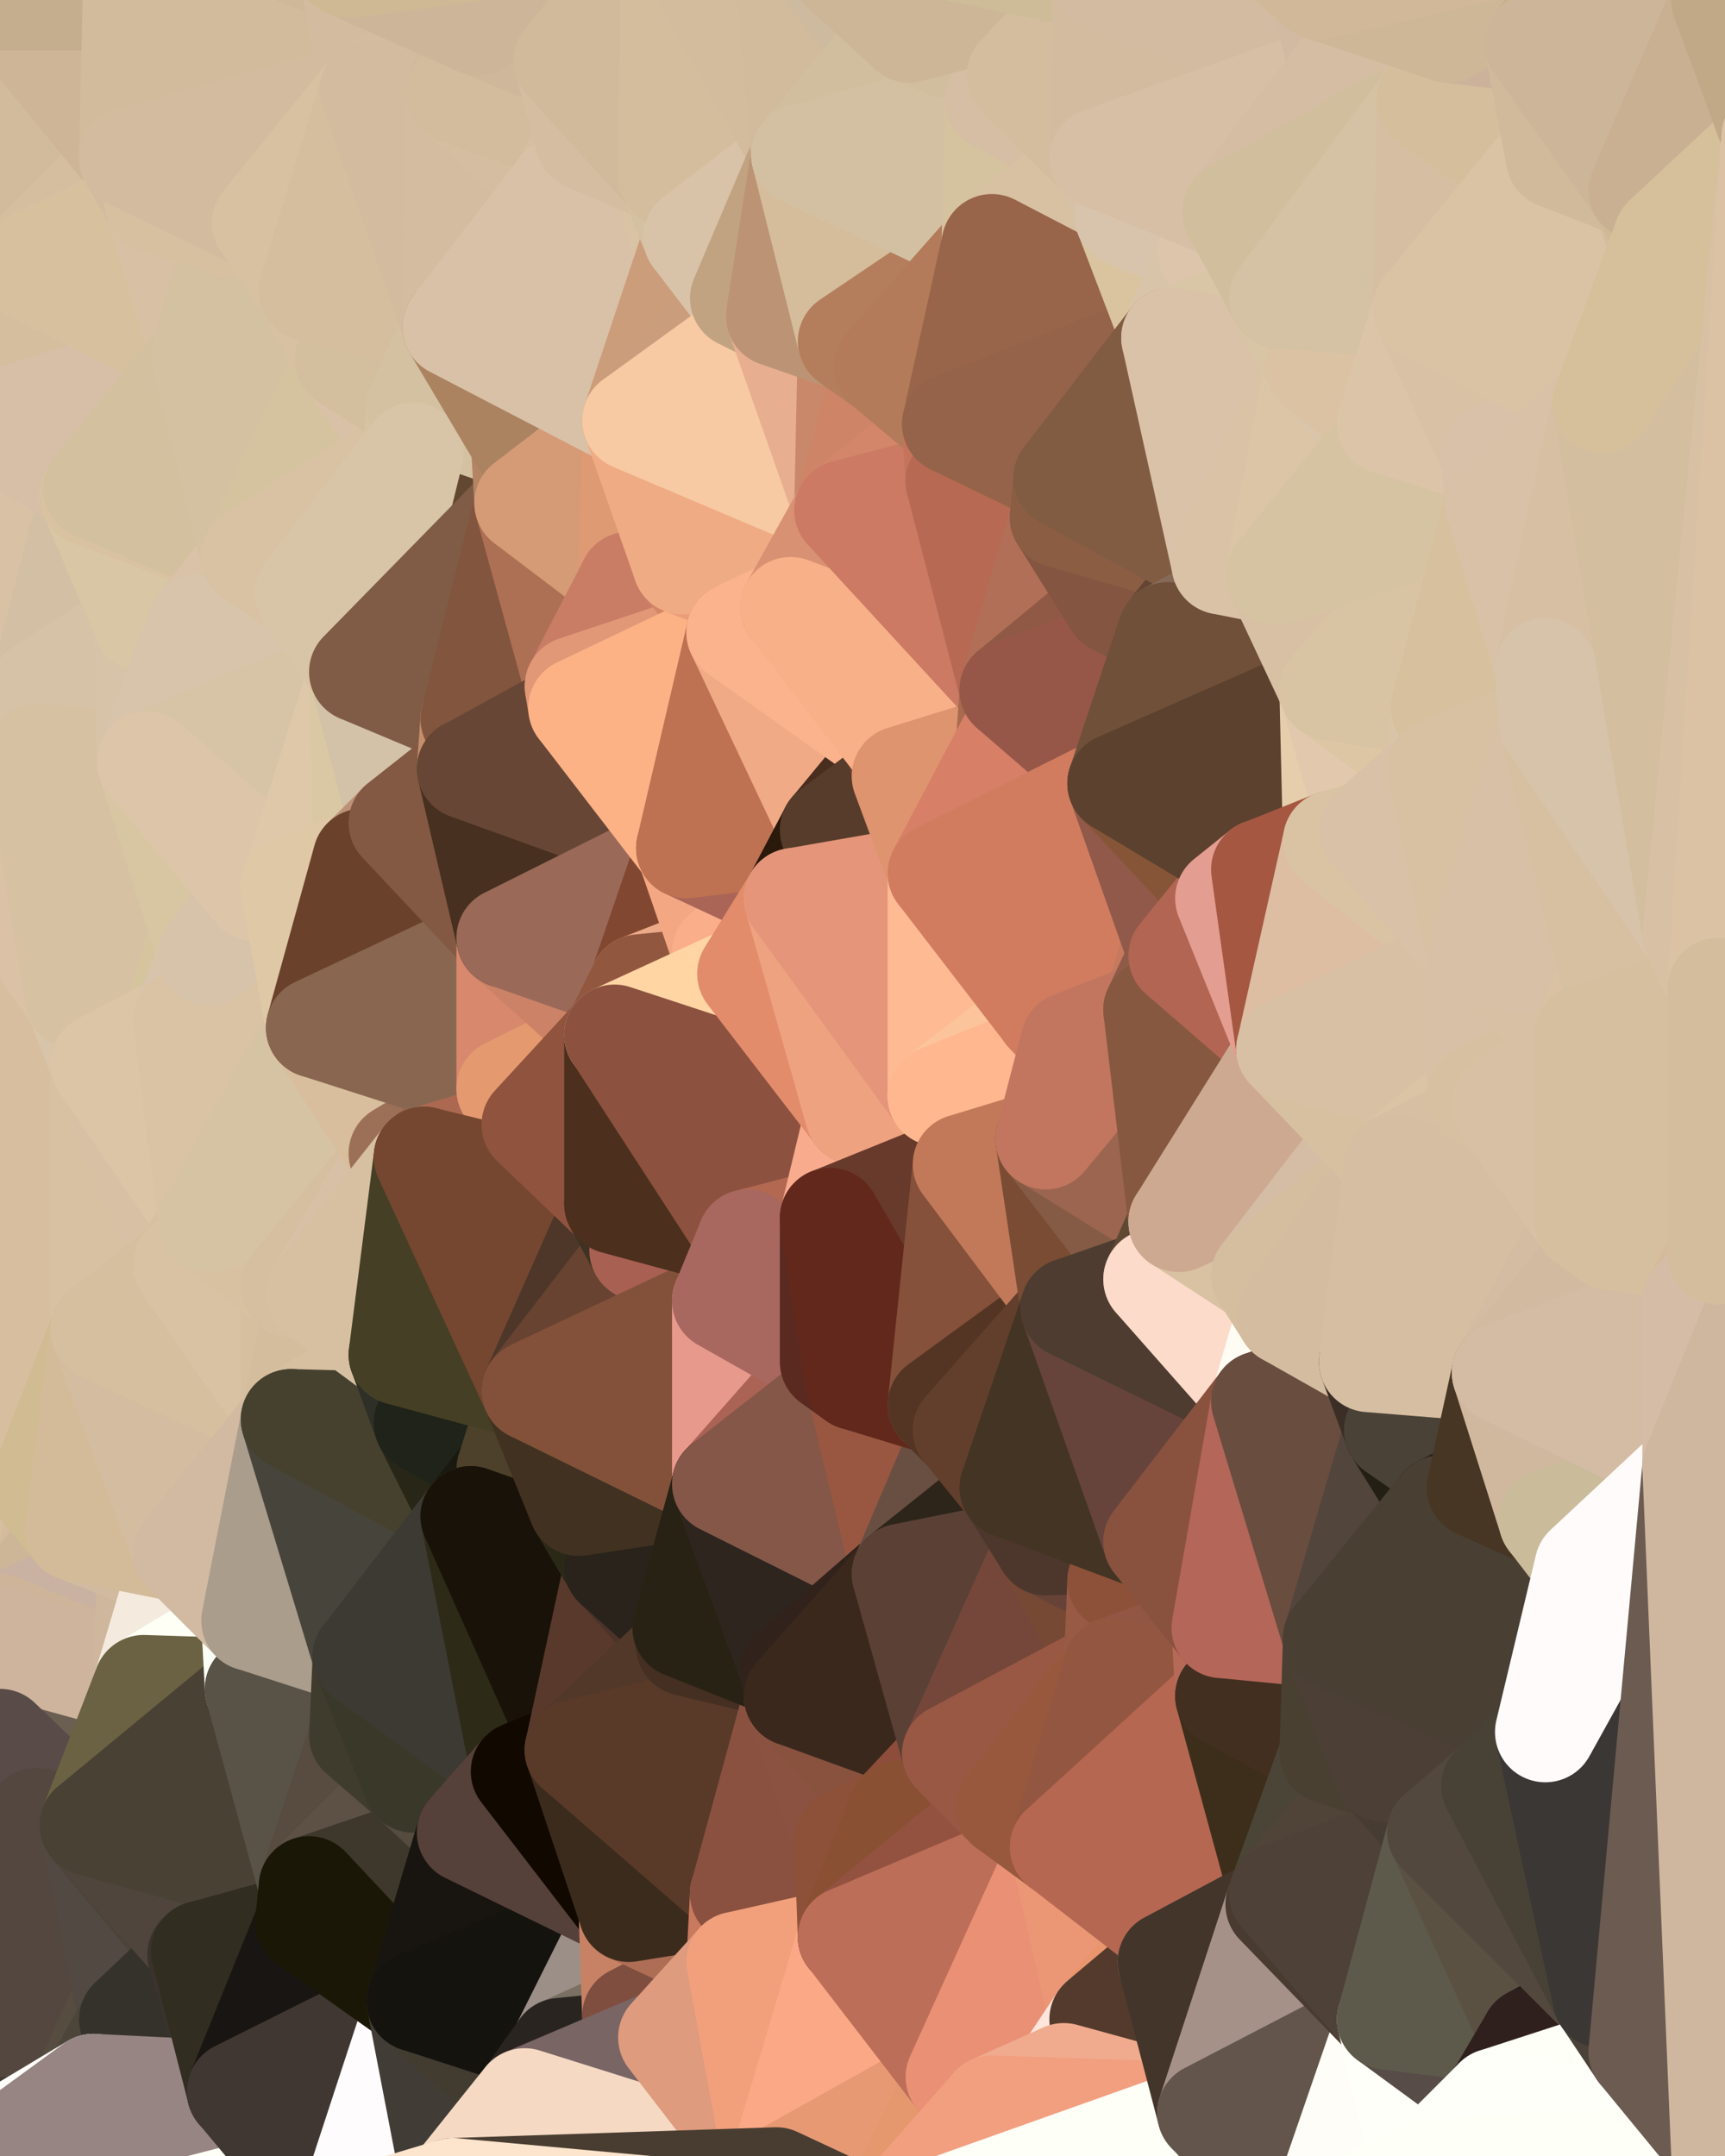 <?xml version="1.0" standalone="yes"?>
<svg width="480" height="600" xmlns="http://www.w3.org/2000/svg" version="1.1" ><rect width="100%" height="100%" fill="#808080" stroke="none"/><polygon points="-34,148 -34,518 -18,444" fill="rgba(212, 187, 156, 1)" stroke="rgba(212, 187, 156, 1)" stroke-width="28" stroke-linejoin="round"/>
		<polygon points="-18,222 -34,148 -18,444" fill="rgba(218, 195, 164, 1)" stroke="rgba(218, 195, 164, 1)" stroke-width="28" stroke-linejoin="round"/>
		<polygon points="-34,518 -19,500 -18,444" fill="rgba(115, 100, 79, 1)" stroke="rgba(115, 100, 79, 1)" stroke-width="28" stroke-linejoin="round"/>
		<polygon points="-19,204 -34,148 -18,222" fill="rgba(212, 188, 164, 1)" stroke="rgba(212, 188, 164, 1)" stroke-width="28" stroke-linejoin="round"/>
		<polygon points="-4,118 -34,148 -3,130" fill="rgba(217, 194, 163, 1)" stroke="rgba(217, 194, 163, 1)" stroke-width="28" stroke-linejoin="round"/>
		<polygon points="-3,574 0,588 0,586" fill="rgba(86, 77, 72, 1)" stroke="rgba(86, 77, 72, 1)" stroke-width="28" stroke-linejoin="round"/>
		<polygon points="0,584 -3,574 0,586" fill="rgba(65, 60, 54, 1)" stroke="rgba(65, 60, 54, 1)" stroke-width="28" stroke-linejoin="round"/>
		<polygon points="0,588 -3,574 0,590" fill="rgba(76, 62, 59, 1)" stroke="rgba(76, 62, 59, 1)" stroke-width="28" stroke-linejoin="round"/>
		<polygon points="-3,574 0,592 0,590" fill="rgba(41, 19, 21, 1)" stroke="rgba(41, 19, 21, 1)" stroke-width="28" stroke-linejoin="round"/>
		<polygon points="0,582 -3,574 0,584" fill="rgba(70, 67, 58, 1)" stroke="rgba(70, 67, 58, 1)" stroke-width="28" stroke-linejoin="round"/>
		<polygon points="-3,574 0,596 0,594" fill="rgba(241, 225, 226, 1)" stroke="rgba(241, 225, 226, 1)" stroke-width="28" stroke-linejoin="round"/>
		<polygon points="0,592 -3,574 0,594" fill="rgba(104, 84, 86, 1)" stroke="rgba(104, 84, 86, 1)" stroke-width="28" stroke-linejoin="round"/>
		<polygon points="0,580 -3,574 0,582" fill="rgba(67, 64, 55, 1)" stroke="rgba(67, 64, 55, 1)" stroke-width="28" stroke-linejoin="round"/>
		<polygon points="0,578 -3,574 0,580" fill="rgba(70, 66, 57, 1)" stroke="rgba(70, 66, 57, 1)" stroke-width="28" stroke-linejoin="round"/>
		<polygon points="0,576 -3,574 0,578" fill="rgba(68, 59, 50, 1)" stroke="rgba(68, 59, 50, 1)" stroke-width="28" stroke-linejoin="round"/>
		<polygon points="-3,574 0,599 0,596" fill="rgba(255, 252, 249, 1)" stroke="rgba(255, 252, 249, 1)" stroke-width="28" stroke-linejoin="round"/>
		<polygon points="-3,574 -34,518 0,599" fill="rgba(66, 57, 48, 1)" stroke="rgba(66, 57, 48, 1)" stroke-width="28" stroke-linejoin="round"/>
		<polygon points="-18,444 0,454 0,452" fill="rgba(203, 177, 150, 1)" stroke="rgba(203, 177, 150, 1)" stroke-width="28" stroke-linejoin="round"/>
		<polygon points="-18,444 0,456 0,454" fill="rgba(204, 179, 149, 1)" stroke="rgba(204, 179, 149, 1)" stroke-width="28" stroke-linejoin="round"/>
		<polygon points="-18,444 0,458 0,456" fill="rgba(203, 178, 148, 1)" stroke="rgba(203, 178, 148, 1)" stroke-width="28" stroke-linejoin="round"/>
		<polygon points="-18,444 0,460 0,458" fill="rgba(203, 178, 148, 1)" stroke="rgba(203, 178, 148, 1)" stroke-width="28" stroke-linejoin="round"/>
		<polygon points="-18,444 0,462 0,460" fill="rgba(206, 181, 151, 1)" stroke="rgba(206, 181, 151, 1)" stroke-width="28" stroke-linejoin="round"/>
		<polygon points="-18,444 0,464 0,462" fill="rgba(204, 179, 149, 1)" stroke="rgba(204, 179, 149, 1)" stroke-width="28" stroke-linejoin="round"/>
		<polygon points="0,574 -3,574 0,576" fill="rgba(69, 60, 51, 1)" stroke="rgba(69, 60, 51, 1)" stroke-width="28" stroke-linejoin="round"/>
		<polygon points="0,464 -18,444 0,466" fill="rgba(206, 181, 151, 1)" stroke="rgba(206, 181, 151, 1)" stroke-width="28" stroke-linejoin="round"/>
		<polygon points="-18,444 0,468 0,466" fill="rgba(205, 179, 154, 1)" stroke="rgba(205, 179, 154, 1)" stroke-width="28" stroke-linejoin="round"/>
		<polygon points="-18,444 0,470 0,468" fill="rgba(202, 176, 153, 1)" stroke="rgba(202, 176, 153, 1)" stroke-width="28" stroke-linejoin="round"/>
		<polygon points="-18,444 0,472 0,470" fill="rgba(201, 174, 153, 1)" stroke="rgba(201, 174, 153, 1)" stroke-width="28" stroke-linejoin="round"/>
		<polygon points="-18,444 -19,500 0,472" fill="rgba(179, 162, 144, 1)" stroke="rgba(179, 162, 144, 1)" stroke-width="28" stroke-linejoin="round"/>
		<polygon points="-19,500 0,474 0,472" fill="rgba(255, 255, 232, 1)" stroke="rgba(255, 255, 232, 1)" stroke-width="28" stroke-linejoin="round"/>
		<polygon points="-19,500 -4,488 0,474" fill="rgba(115, 100, 79, 1)" stroke="rgba(115, 100, 79, 1)" stroke-width="28" stroke-linejoin="round"/>
		<polygon points="-4,488 0,476 0,474" fill="rgba(245, 246, 232, 1)" stroke="rgba(245, 246, 232, 1)" stroke-width="28" stroke-linejoin="round"/>
		<polygon points="-4,488 0,478 0,476" fill="rgba(255, 252, 233, 1)" stroke="rgba(255, 252, 233, 1)" stroke-width="28" stroke-linejoin="round"/>
		<polygon points="-4,488 0,480 0,478" fill="rgba(255, 255, 232, 1)" stroke="rgba(255, 255, 232, 1)" stroke-width="28" stroke-linejoin="round"/>
		<polygon points="-4,488 0,482 0,480" fill="rgba(239, 232, 203, 1)" stroke="rgba(239, 232, 203, 1)" stroke-width="28" stroke-linejoin="round"/>
		<polygon points="-4,488 0,484 0,482" fill="rgba(123, 114, 83, 1)" stroke="rgba(123, 114, 83, 1)" stroke-width="28" stroke-linejoin="round"/>
		<polygon points="-4,488 0,486 0,484" fill="rgba(85, 74, 44, 1)" stroke="rgba(85, 74, 44, 1)" stroke-width="28" stroke-linejoin="round"/>
		<polygon points="-4,488 0,488 0,486" fill="rgba(115, 100, 79, 1)" stroke="rgba(115, 100, 79, 1)" stroke-width="28" stroke-linejoin="round"/>
		<polygon points="-4,488 0,490 0,488" fill="rgba(117, 101, 86, 1)" stroke="rgba(117, 101, 86, 1)" stroke-width="28" stroke-linejoin="round"/>
		<polygon points="-4,488 0,492 0,490" fill="rgba(94, 77, 67, 1)" stroke="rgba(94, 77, 67, 1)" stroke-width="28" stroke-linejoin="round"/>
		<polygon points="-4,488 0,494 0,492" fill="rgba(96, 83, 75, 1)" stroke="rgba(96, 83, 75, 1)" stroke-width="28" stroke-linejoin="round"/>
		<polygon points="-4,488 0,496 0,494" fill="rgba(87, 77, 65, 1)" stroke="rgba(87, 77, 65, 1)" stroke-width="28" stroke-linejoin="round"/>
		<polygon points="-4,488 -19,500 0,496" fill="rgba(91, 84, 65, 1)" stroke="rgba(91, 84, 65, 1)" stroke-width="28" stroke-linejoin="round"/>
		<polygon points="-34,518 -3,574 0,564" fill="rgba(71, 63, 50, 1)" stroke="rgba(71, 63, 50, 1)" stroke-width="28" stroke-linejoin="round"/>
		<polygon points="-3,574 0,566 0,564" fill="rgba(67, 58, 49, 1)" stroke="rgba(67, 58, 49, 1)" stroke-width="28" stroke-linejoin="round"/>
		<polygon points="-3,574 0,568 0,566" fill="rgba(70, 61, 52, 1)" stroke="rgba(70, 61, 52, 1)" stroke-width="28" stroke-linejoin="round"/>
		<polygon points="-3,574 0,570 0,568" fill="rgba(71, 62, 53, 1)" stroke="rgba(71, 62, 53, 1)" stroke-width="28" stroke-linejoin="round"/>
		<polygon points="-3,574 0,572 0,570" fill="rgba(71, 62, 53, 1)" stroke="rgba(71, 62, 53, 1)" stroke-width="28" stroke-linejoin="round"/>
		<polygon points="-3,574 0,574 0,572" fill="rgba(70, 61, 52, 1)" stroke="rgba(70, 61, 52, 1)" stroke-width="28" stroke-linejoin="round"/>
		<polygon points="0,588 0,590 6,592" fill="rgba(255, 252, 249, 1)" stroke="rgba(255, 252, 249, 1)" stroke-width="28" stroke-linejoin="round"/>
		<polygon points="0,590 0,592 6,592" fill="rgba(252, 255, 251, 1)" stroke="rgba(252, 255, 251, 1)" stroke-width="28" stroke-linejoin="round"/>
		<polygon points="0,594 0,596 6,592" fill="rgba(254, 255, 249, 1)" stroke="rgba(254, 255, 249, 1)" stroke-width="28" stroke-linejoin="round"/>
		<polygon points="0,592 0,594 6,592" fill="rgba(253, 255, 249, 1)" stroke="rgba(253, 255, 249, 1)" stroke-width="28" stroke-linejoin="round"/>
		<polygon points="-34,148 -4,118 6,74" fill="rgba(215, 193, 156, 1)" stroke="rgba(215, 193, 156, 1)" stroke-width="28" stroke-linejoin="round"/>
		<polygon points="0,0 -34,148 6,74" fill="rgba(214, 191, 159, 1)" stroke="rgba(214, 191, 159, 1)" stroke-width="28" stroke-linejoin="round"/>
		<polygon points="-19,204 -18,222 10,210" fill="rgba(216, 190, 167, 1)" stroke="rgba(216, 190, 167, 1)" stroke-width="28" stroke-linejoin="round"/>
		<polygon points="0,586 0,588 6,592" fill="rgba(255, 252, 251, 1)" stroke="rgba(255, 252, 251, 1)" stroke-width="28" stroke-linejoin="round"/>
		<polygon points="0,596 0,599 6,592" fill="rgba(254, 255, 249, 1)" stroke="rgba(254, 255, 249, 1)" stroke-width="28" stroke-linejoin="round"/>
		<polygon points="-19,204 10,210 11,192" fill="rgba(217, 193, 167, 1)" stroke="rgba(217, 193, 167, 1)" stroke-width="28" stroke-linejoin="round"/>
		<polygon points="-34,148 -19,204 11,192" fill="rgba(218, 194, 166, 1)" stroke="rgba(218, 194, 166, 1)" stroke-width="28" stroke-linejoin="round"/>
		<polygon points="-18,444 0,452 11,414" fill="rgba(205, 179, 152, 1)" stroke="rgba(205, 179, 152, 1)" stroke-width="28" stroke-linejoin="round"/>
		<polygon points="-19,500 -34,518 10,506" fill="rgba(88, 75, 66, 1)" stroke="rgba(88, 75, 66, 1)" stroke-width="28" stroke-linejoin="round"/>
		<polygon points="0,496 -19,500 10,506" fill="rgba(88, 76, 62, 1)" stroke="rgba(88, 76, 62, 1)" stroke-width="28" stroke-linejoin="round"/>
		<polygon points="0,584 0,586 6,592" fill="rgba(241, 225, 226, 1)" stroke="rgba(241, 225, 226, 1)" stroke-width="28" stroke-linejoin="round"/>
		<polygon points="0,582 0,584 6,592" fill="rgba(41, 19, 21, 1)" stroke="rgba(41, 19, 21, 1)" stroke-width="28" stroke-linejoin="round"/>
		<polygon points="11,414 0,452 21,426" fill="rgba(205, 179, 154, 1)" stroke="rgba(205, 179, 154, 1)" stroke-width="28" stroke-linejoin="round"/>
		<polygon points="0,494 0,496 10,506" fill="rgba(85, 73, 57, 1)" stroke="rgba(85, 73, 57, 1)" stroke-width="28" stroke-linejoin="round"/>
		<polygon points="-34,518 0,564 10,506" fill="rgba(83, 75, 62, 1)" stroke="rgba(83, 75, 62, 1)" stroke-width="28" stroke-linejoin="round"/>
		<polygon points="0,580 0,582 26,580" fill="rgba(54, 51, 44, 1)" stroke="rgba(54, 51, 44, 1)" stroke-width="28" stroke-linejoin="round"/>
		<polygon points="0,582 6,592 26,580" fill="rgba(62, 42, 43, 1)" stroke="rgba(62, 42, 43, 1)" stroke-width="28" stroke-linejoin="round"/>
		<polygon points="0,578 0,580 26,580" fill="rgba(69, 66, 57, 1)" stroke="rgba(69, 66, 57, 1)" stroke-width="28" stroke-linejoin="round"/>
		<polygon points="0,576 0,578 26,580" fill="rgba(73, 66, 58, 1)" stroke="rgba(73, 66, 58, 1)" stroke-width="28" stroke-linejoin="round"/>
		<polygon points="0,574 0,576 26,580" fill="rgba(63, 56, 46, 1)" stroke="rgba(63, 56, 46, 1)" stroke-width="28" stroke-linejoin="round"/>
		<polygon points="0,572 0,574 26,580" fill="rgba(66, 58, 47, 1)" stroke="rgba(66, 58, 47, 1)" stroke-width="28" stroke-linejoin="round"/>
		<polygon points="-3,130 25,138 26,136" fill="rgba(218, 195, 164, 1)" stroke="rgba(218, 195, 164, 1)" stroke-width="28" stroke-linejoin="round"/>
		<polygon points="0,492 0,494 10,506" fill="rgba(86, 74, 58, 1)" stroke="rgba(86, 74, 58, 1)" stroke-width="28" stroke-linejoin="round"/>
		<polygon points="21,278 28,370 28,296" fill="rgba(215, 192, 160, 1)" stroke="rgba(215, 192, 160, 1)" stroke-width="28" stroke-linejoin="round"/>
		<polygon points="-18,444 11,414 28,370" fill="rgba(205, 179, 154, 1)" stroke="rgba(205, 179, 154, 1)" stroke-width="28" stroke-linejoin="round"/>
		<polygon points="21,278 -18,444 28,370" fill="rgba(212, 187, 156, 1)" stroke="rgba(212, 187, 156, 1)" stroke-width="28" stroke-linejoin="round"/>
		<polygon points="0,564 0,566 26,580" fill="rgba(73, 65, 52, 1)" stroke="rgba(73, 65, 52, 1)" stroke-width="28" stroke-linejoin="round"/>
		<polygon points="0,566 0,568 26,580" fill="rgba(72, 64, 51, 1)" stroke="rgba(72, 64, 51, 1)" stroke-width="28" stroke-linejoin="round"/>
		<polygon points="0,568 0,570 26,580" fill="rgba(72, 64, 51, 1)" stroke="rgba(72, 64, 51, 1)" stroke-width="28" stroke-linejoin="round"/>
		<polygon points="0,570 0,572 26,580" fill="rgba(71, 63, 50, 1)" stroke="rgba(71, 63, 50, 1)" stroke-width="28" stroke-linejoin="round"/>
		<polygon points="-4,118 -3,130 26,136" fill="rgba(220, 197, 166, 1)" stroke="rgba(220, 197, 166, 1)" stroke-width="28" stroke-linejoin="round"/>
		<polygon points="-3,130 11,192 25,138" fill="rgba(218, 194, 166, 1)" stroke="rgba(218, 194, 166, 1)" stroke-width="28" stroke-linejoin="round"/>
		<polygon points="-18,222 -18,444 21,278" fill="rgba(215, 190, 159, 1)" stroke="rgba(215, 190, 159, 1)" stroke-width="28" stroke-linejoin="round"/>
		<polygon points="-3,130 -34,148 11,192" fill="rgba(217, 193, 165, 1)" stroke="rgba(217, 193, 165, 1)" stroke-width="28" stroke-linejoin="round"/>
		<polygon points="0,490 0,492 10,506" fill="rgba(89, 82, 63, 1)" stroke="rgba(89, 82, 63, 1)" stroke-width="28" stroke-linejoin="round"/>
		<polygon points="0,0 6,74 36,44" fill="rgba(210, 187, 156, 1)" stroke="rgba(210, 187, 156, 1)" stroke-width="28" stroke-linejoin="round"/>
		<polygon points="0,564 26,580 36,562" fill="rgba(67, 58, 51, 1)" stroke="rgba(67, 58, 51, 1)" stroke-width="28" stroke-linejoin="round"/>
		<polygon points="0,488 10,506 25,508" fill="rgba(89, 77, 63, 1)" stroke="rgba(89, 77, 63, 1)" stroke-width="28" stroke-linejoin="round"/>
		<polygon points="0,488 0,490 10,506" fill="rgba(92, 85, 67, 1)" stroke="rgba(92, 85, 67, 1)" stroke-width="28" stroke-linejoin="round"/>
		<polygon points="0,466 0,468 40,469" fill="rgba(165, 144, 127, 1)" stroke="rgba(165, 144, 127, 1)" stroke-width="28" stroke-linejoin="round"/>
		<polygon points="0,468 0,470 40,469" fill="rgba(204, 188, 175, 1)" stroke="rgba(204, 188, 175, 1)" stroke-width="28" stroke-linejoin="round"/>
		<polygon points="0,470 0,472 40,469" fill="rgba(255, 254, 246, 1)" stroke="rgba(255, 254, 246, 1)" stroke-width="28" stroke-linejoin="round"/>
		<polygon points="0,472 0,474 40,469" fill="rgba(255, 253, 248, 1)" stroke="rgba(255, 253, 248, 1)" stroke-width="28" stroke-linejoin="round"/>
		<polygon points="0,474 0,476 40,469" fill="rgba(254, 255, 250, 1)" stroke="rgba(254, 255, 250, 1)" stroke-width="28" stroke-linejoin="round"/>
		<polygon points="0,462 0,464 40,469" fill="rgba(220, 189, 168, 1)" stroke="rgba(220, 189, 168, 1)" stroke-width="28" stroke-linejoin="round"/>
		<polygon points="0,464 0,466 40,469" fill="rgba(174, 147, 128, 1)" stroke="rgba(174, 147, 128, 1)" stroke-width="28" stroke-linejoin="round"/>
		<polygon points="0,476 0,478 40,469" fill="rgba(253, 255, 249, 1)" stroke="rgba(253, 255, 249, 1)" stroke-width="28" stroke-linejoin="round"/>
		<polygon points="0,478 0,480 40,469" fill="rgba(253, 255, 247, 1)" stroke="rgba(253, 255, 247, 1)" stroke-width="28" stroke-linejoin="round"/>
		<polygon points="0,458 0,460 40,469" fill="rgba(205, 178, 157, 1)" stroke="rgba(205, 178, 157, 1)" stroke-width="28" stroke-linejoin="round"/>
		<polygon points="0,460 0,462 40,469" fill="rgba(205, 177, 156, 1)" stroke="rgba(205, 177, 156, 1)" stroke-width="28" stroke-linejoin="round"/>
		<polygon points="25,138 11,192 40,173" fill="rgba(211, 191, 164, 1)" stroke="rgba(211, 191, 164, 1)" stroke-width="28" stroke-linejoin="round"/>
		<polygon points="0,486 0,488 25,508" fill="rgba(88, 78, 69, 1)" stroke="rgba(88, 78, 69, 1)" stroke-width="28" stroke-linejoin="round"/>
		<polygon points="36,44 6,74 43,56" fill="rgba(213, 190, 159, 1)" stroke="rgba(213, 190, 159, 1)" stroke-width="28" stroke-linejoin="round"/>
		<polygon points="21,426 0,452 41,434" fill="rgba(205, 182, 151, 1)" stroke="rgba(205, 182, 151, 1)" stroke-width="28" stroke-linejoin="round"/>
		<polygon points="0,452 40,469 41,434" fill="rgba(201, 178, 162, 1)" stroke="rgba(201, 178, 162, 1)" stroke-width="28" stroke-linejoin="round"/>
		<polygon points="11,192 10,210 41,212" fill="rgba(215, 196, 166, 1)" stroke="rgba(215, 196, 166, 1)" stroke-width="28" stroke-linejoin="round"/>
		<polygon points="0,480 0,482 40,469" fill="rgba(254, 255, 245, 1)" stroke="rgba(254, 255, 245, 1)" stroke-width="28" stroke-linejoin="round"/>
		<polygon points="0,482 0,484 40,469" fill="rgba(255, 255, 242, 1)" stroke="rgba(255, 255, 242, 1)" stroke-width="28" stroke-linejoin="round"/>
		<polygon points="0,484 25,508 40,469" fill="rgba(107, 95, 81, 1)" stroke="rgba(107, 95, 81, 1)" stroke-width="28" stroke-linejoin="round"/>
		<polygon points="0,452 0,454 40,469" fill="rgba(206, 180, 153, 1)" stroke="rgba(206, 180, 153, 1)" stroke-width="28" stroke-linejoin="round"/>
		<polygon points="0,454 0,456 40,469" fill="rgba(206, 180, 155, 1)" stroke="rgba(206, 180, 155, 1)" stroke-width="28" stroke-linejoin="round"/>
		<polygon points="0,456 0,458 40,469" fill="rgba(206, 180, 157, 1)" stroke="rgba(206, 180, 157, 1)" stroke-width="28" stroke-linejoin="round"/>
		<polygon points="0,0 36,44 37,0" fill="rgba(206, 181, 151, 1)" stroke="rgba(206, 181, 151, 1)" stroke-width="28" stroke-linejoin="round"/>
		<polygon points="25,508 0,564 36,562" fill="rgba(86, 76, 64, 1)" stroke="rgba(86, 76, 64, 1)" stroke-width="28" stroke-linejoin="round"/>
		<polygon points="0,484 0,486 25,508" fill="rgba(89, 75, 72, 1)" stroke="rgba(89, 75, 72, 1)" stroke-width="28" stroke-linejoin="round"/>
		<polygon points="10,506 0,564 25,508" fill="rgba(84, 71, 63, 1)" stroke="rgba(84, 71, 63, 1)" stroke-width="28" stroke-linejoin="round"/>
		<polygon points="10,210 -18,222 21,278" fill="rgba(219, 193, 166, 1)" stroke="rgba(219, 193, 166, 1)" stroke-width="28" stroke-linejoin="round"/>
		<polygon points="21,278 28,296 51,284" fill="rgba(216, 196, 169, 1)" stroke="rgba(216, 196, 169, 1)" stroke-width="28" stroke-linejoin="round"/>
		<polygon points="40,173 11,192 41,212" fill="rgba(214, 194, 167, 1)" stroke="rgba(214, 194, 167, 1)" stroke-width="28" stroke-linejoin="round"/>
		<polygon points="6,74 -4,118 56,99" fill="rgba(213, 190, 158, 1)" stroke="rgba(213, 190, 158, 1)" stroke-width="28" stroke-linejoin="round"/>
		<polygon points="-4,118 26,136 56,99" fill="rgba(215, 191, 167, 1)" stroke="rgba(215, 191, 167, 1)" stroke-width="28" stroke-linejoin="round"/>
		<polygon points="25,508 36,562 55,544" fill="rgba(82, 73, 66, 1)" stroke="rgba(82, 73, 66, 1)" stroke-width="28" stroke-linejoin="round"/>
		<polygon points="28,296 28,370 51,352" fill="rgba(216, 193, 162, 1)" stroke="rgba(216, 193, 162, 1)" stroke-width="28" stroke-linejoin="round"/>
		<polygon points="41,212 21,278 58,266" fill="rgba(220, 197, 165, 1)" stroke="rgba(220, 197, 165, 1)" stroke-width="28" stroke-linejoin="round"/>
		<polygon points="21,278 51,284 58,266" fill="rgba(214, 196, 158, 1)" stroke="rgba(214, 196, 158, 1)" stroke-width="28" stroke-linejoin="round"/>
		<polygon points="28,296 51,352 58,340" fill="rgba(216, 192, 164, 1)" stroke="rgba(216, 192, 164, 1)" stroke-width="28" stroke-linejoin="round"/>
		<polygon points="43,56 6,74 56,99" fill="rgba(215, 192, 158, 1)" stroke="rgba(215, 192, 158, 1)" stroke-width="28" stroke-linejoin="round"/>
		<polygon points="25,508 55,544 56,543" fill="rgba(76, 67, 58, 1)" stroke="rgba(76, 67, 58, 1)" stroke-width="28" stroke-linejoin="round"/>
		<polygon points="10,210 21,278 41,212" fill="rgba(214, 193, 162, 1)" stroke="rgba(214, 193, 162, 1)" stroke-width="28" stroke-linejoin="round"/>
		<polygon points="36,562 26,580 66,582" fill="rgba(76, 70, 58, 1)" stroke="rgba(76, 70, 58, 1)" stroke-width="28" stroke-linejoin="round"/>
		<polygon points="40,173 41,212 55,174" fill="rgba(215, 195, 168, 1)" stroke="rgba(215, 195, 168, 1)" stroke-width="28" stroke-linejoin="round"/>
		<polygon points="41,434 40,469 51,432" fill="rgba(207, 183, 157, 1)" stroke="rgba(207, 183, 157, 1)" stroke-width="28" stroke-linejoin="round"/>
		<polygon points="21,426 41,434 51,432" fill="rgba(210, 186, 160, 1)" stroke="rgba(210, 186, 160, 1)" stroke-width="28" stroke-linejoin="round"/>
		<polygon points="51,432 40,469 70,451" fill="rgba(244, 234, 222, 1)" stroke="rgba(244, 234, 222, 1)" stroke-width="28" stroke-linejoin="round"/>
		<polygon points="40,173 55,174 70,155" fill="rgba(215, 196, 166, 1)" stroke="rgba(215, 196, 166, 1)" stroke-width="28" stroke-linejoin="round"/>
		<polygon points="25,138 40,173 70,155" fill="rgba(217, 198, 165, 1)" stroke="rgba(217, 198, 165, 1)" stroke-width="28" stroke-linejoin="round"/>
		<polygon points="43,56 56,99 66,64" fill="rgba(216, 192, 164, 1)" stroke="rgba(216, 192, 164, 1)" stroke-width="28" stroke-linejoin="round"/>
		<polygon points="41,212 58,266 71,248" fill="rgba(216, 198, 162, 1)" stroke="rgba(216, 198, 162, 1)" stroke-width="28" stroke-linejoin="round"/>
		<polygon points="26,136 25,138 70,155" fill="rgba(217, 194, 160, 1)" stroke="rgba(217, 194, 160, 1)" stroke-width="28" stroke-linejoin="round"/>
		<polygon points="0,0 37,0 67,-29" fill="rgba(197, 174, 142, 1)" stroke="rgba(197, 174, 142, 1)" stroke-width="28" stroke-linejoin="round"/>
		<polygon points="11,414 21,426 28,370" fill="rgba(209, 187, 146, 1)" stroke="rgba(209, 187, 146, 1)" stroke-width="28" stroke-linejoin="round"/>
		<polygon points="70,451 40,469 71,470" fill="rgba(254, 255, 245, 1)" stroke="rgba(254, 255, 245, 1)" stroke-width="28" stroke-linejoin="round"/>
		<polygon points="55,544 36,562 66,582" fill="rgba(53, 50, 43, 1)" stroke="rgba(53, 50, 43, 1)" stroke-width="28" stroke-linejoin="round"/>
		<polygon points="51,284 28,296 58,340" fill="rgba(220, 197, 166, 1)" stroke="rgba(220, 197, 166, 1)" stroke-width="28" stroke-linejoin="round"/>
		<polygon points="28,370 21,426 51,432" fill="rgba(211, 187, 153, 1)" stroke="rgba(211, 187, 153, 1)" stroke-width="28" stroke-linejoin="round"/>
		<polygon points="28,370 51,432 81,395" fill="rgba(212, 188, 160, 1)" stroke="rgba(212, 188, 160, 1)" stroke-width="28" stroke-linejoin="round"/>
		<polygon points="51,352 28,370 81,395" fill="rgba(214, 191, 159, 1)" stroke="rgba(214, 191, 159, 1)" stroke-width="28" stroke-linejoin="round"/>
		<polygon points="58,340 51,352 81,358" fill="rgba(215, 191, 163, 1)" stroke="rgba(215, 191, 163, 1)" stroke-width="28" stroke-linejoin="round"/>
		<polygon points="56,99 26,136 70,155" fill="rgba(211, 192, 159, 1)" stroke="rgba(211, 192, 159, 1)" stroke-width="28" stroke-linejoin="round"/>
		<polygon points="56,543 85,535 86,525" fill="rgba(86, 78, 67, 1)" stroke="rgba(86, 78, 67, 1)" stroke-width="28" stroke-linejoin="round"/>
		<polygon points="66,64 56,99 86,81" fill="rgba(212, 193, 161, 1)" stroke="rgba(212, 193, 161, 1)" stroke-width="28" stroke-linejoin="round"/>
		<polygon points="73,62 66,64 86,81" fill="rgba(214, 191, 160, 1)" stroke="rgba(214, 191, 160, 1)" stroke-width="28" stroke-linejoin="round"/>
		<polygon points="70,155 55,174 85,165" fill="rgba(218, 194, 168, 1)" stroke="rgba(218, 194, 168, 1)" stroke-width="28" stroke-linejoin="round"/>
		<polygon points="40,469 25,508 71,470" fill="rgba(107, 98, 67, 1)" stroke="rgba(107, 98, 67, 1)" stroke-width="28" stroke-linejoin="round"/>
		<polygon points="58,266 51,284 88,286" fill="rgba(216, 196, 171, 1)" stroke="rgba(216, 196, 171, 1)" stroke-width="28" stroke-linejoin="round"/>
		<polygon points="25,508 56,543 86,525" fill="rgba(79, 69, 60, 1)" stroke="rgba(79, 69, 60, 1)" stroke-width="28" stroke-linejoin="round"/>
		<polygon points="71,470 25,508 86,525" fill="rgba(73, 65, 52, 1)" stroke="rgba(73, 65, 52, 1)" stroke-width="28" stroke-linejoin="round"/>
		<polygon points="81,358 51,352 81,395" fill="rgba(217, 194, 163, 1)" stroke="rgba(217, 194, 163, 1)" stroke-width="28" stroke-linejoin="round"/>
		<polygon points="36,44 43,56 73,62" fill="rgba(210, 186, 158, 1)" stroke="rgba(210, 186, 158, 1)" stroke-width="28" stroke-linejoin="round"/>
		<polygon points="43,56 66,64 73,62" fill="rgba(215, 192, 160, 1)" stroke="rgba(215, 192, 160, 1)" stroke-width="28" stroke-linejoin="round"/>
		<polygon points="56,543 55,544 66,582" fill="rgba(58, 51, 45, 1)" stroke="rgba(58, 51, 45, 1)" stroke-width="28" stroke-linejoin="round"/>
		<polygon points="6,592 0,599 26,580" fill="rgba(254, 255, 251, 1)" stroke="rgba(254, 255, 251, 1)" stroke-width="28" stroke-linejoin="round"/>
		<polygon points="86,81 56,99 96,100" fill="rgba(212, 193, 161, 1)" stroke="rgba(212, 193, 161, 1)" stroke-width="28" stroke-linejoin="round"/>
		<polygon points="67,-29 37,0 97,-9" fill="rgba(206, 183, 151, 1)" stroke="rgba(206, 183, 151, 1)" stroke-width="28" stroke-linejoin="round"/>
		<polygon points="66,582 0,599 96,618" fill="rgba(254, 255, 247, 1)" stroke="rgba(254, 255, 247, 1)" stroke-width="28" stroke-linejoin="round"/>
		<polygon points="81,358 81,395 88,360" fill="rgba(214, 191, 159, 1)" stroke="rgba(214, 191, 159, 1)" stroke-width="28" stroke-linejoin="round"/>
		<polygon points="81,247 58,266 88,286" fill="rgba(216, 196, 169, 1)" stroke="rgba(216, 196, 169, 1)" stroke-width="28" stroke-linejoin="round"/>
		<polygon points="51,284 58,340 88,286" fill="rgba(218, 195, 164, 1)" stroke="rgba(218, 195, 164, 1)" stroke-width="28" stroke-linejoin="round"/>
		<polygon points="71,248 58,266 81,247" fill="rgba(215, 195, 170, 1)" stroke="rgba(215, 195, 170, 1)" stroke-width="28" stroke-linejoin="round"/>
		<polygon points="26,580 0,599 66,582" fill="rgba(151, 133, 131, 1)" stroke="rgba(151, 133, 131, 1)" stroke-width="28" stroke-linejoin="round"/>
		<polygon points="85,165 55,174 100,187" fill="rgba(216, 195, 164, 1)" stroke="rgba(216, 195, 164, 1)" stroke-width="28" stroke-linejoin="round"/>
		<polygon points="70,451 71,470 101,461" fill="rgba(251, 254, 247, 1)" stroke="rgba(251, 254, 247, 1)" stroke-width="28" stroke-linejoin="round"/>
		<polygon points="56,543 66,582 85,535" fill="rgba(49, 45, 33, 1)" stroke="rgba(49, 45, 33, 1)" stroke-width="28" stroke-linejoin="round"/>
		<polygon points="97,-9 37,0 103,25" fill="rgba(207, 184, 153, 1)" stroke="rgba(207, 184, 153, 1)" stroke-width="28" stroke-linejoin="round"/>
		<polygon points="37,0 36,44 103,25" fill="rgba(210, 187, 156, 1)" stroke="rgba(210, 187, 156, 1)" stroke-width="28" stroke-linejoin="round"/>
		<polygon points="36,44 73,62 103,25" fill="rgba(211, 187, 159, 1)" stroke="rgba(211, 187, 159, 1)" stroke-width="28" stroke-linejoin="round"/>
		<polygon points="71,470 100,483 101,461" fill="rgba(99, 91, 80, 1)" stroke="rgba(99, 91, 80, 1)" stroke-width="28" stroke-linejoin="round"/>
		<polygon points="71,470 86,525 100,483" fill="rgba(89, 83, 71, 1)" stroke="rgba(89, 83, 71, 1)" stroke-width="28" stroke-linejoin="round"/>
		<polygon points="55,174 41,212 100,187" fill="rgba(216, 196, 171, 1)" stroke="rgba(216, 196, 171, 1)" stroke-width="28" stroke-linejoin="round"/>
		<polygon points="41,212 81,247 100,187" fill="rgba(215, 196, 166, 1)" stroke="rgba(215, 196, 166, 1)" stroke-width="28" stroke-linejoin="round"/>
		<polygon points="56,99 70,155 96,100" fill="rgba(212, 193, 161, 1)" stroke="rgba(212, 193, 161, 1)" stroke-width="28" stroke-linejoin="round"/>
		<polygon points="51,432 70,451 81,395" fill="rgba(210, 186, 162, 1)" stroke="rgba(210, 186, 162, 1)" stroke-width="28" stroke-linejoin="round"/>
		<polygon points="41,212 71,248 81,247" fill="rgba(221, 197, 169, 1)" stroke="rgba(221, 197, 169, 1)" stroke-width="28" stroke-linejoin="round"/>
		<polygon points="88,360 81,395 111,377" fill="rgba(212, 189, 157, 1)" stroke="rgba(212, 189, 157, 1)" stroke-width="28" stroke-linejoin="round"/>
		<polygon points="58,340 81,358 111,321" fill="rgba(216, 193, 161, 1)" stroke="rgba(216, 193, 161, 1)" stroke-width="28" stroke-linejoin="round"/>
		<polygon points="88,286 58,340 111,321" fill="rgba(214, 195, 163, 1)" stroke="rgba(214, 195, 163, 1)" stroke-width="28" stroke-linejoin="round"/>
		<polygon points="100,187 81,247 101,239" fill="rgba(223, 200, 169, 1)" stroke="rgba(223, 200, 169, 1)" stroke-width="28" stroke-linejoin="round"/>
		<polygon points="96,100 70,155 115,126" fill="rgba(213, 195, 159, 1)" stroke="rgba(213, 195, 159, 1)" stroke-width="28" stroke-linejoin="round"/>
		<polygon points="100,187 101,239 111,229" fill="rgba(218, 200, 164, 1)" stroke="rgba(218, 200, 164, 1)" stroke-width="28" stroke-linejoin="round"/>
		<polygon points="81,358 88,360 111,321" fill="rgba(214, 191, 160, 1)" stroke="rgba(214, 191, 160, 1)" stroke-width="28" stroke-linejoin="round"/>
		<polygon points="96,100 115,126 116,113" fill="rgba(217, 193, 167, 1)" stroke="rgba(217, 193, 167, 1)" stroke-width="28" stroke-linejoin="round"/>
		<polygon points="85,535 66,582 116,557" fill="rgba(25, 21, 18, 1)" stroke="rgba(25, 21, 18, 1)" stroke-width="28" stroke-linejoin="round"/>
		<polygon points="100,483 86,525 115,496" fill="rgba(88, 76, 64, 1)" stroke="rgba(88, 76, 64, 1)" stroke-width="28" stroke-linejoin="round"/>
		<polygon points="111,377 81,395 118,396" fill="rgba(215, 192, 160, 1)" stroke="rgba(215, 192, 160, 1)" stroke-width="28" stroke-linejoin="round"/>
		<polygon points="70,155 85,165 115,126" fill="rgba(217, 194, 163, 1)" stroke="rgba(217, 194, 163, 1)" stroke-width="28" stroke-linejoin="round"/>
		<polygon points="81,247 88,286 101,239" fill="rgba(223, 200, 166, 1)" stroke="rgba(223, 200, 166, 1)" stroke-width="28" stroke-linejoin="round"/>
		<polygon points="86,81 96,100 126,91" fill="rgba(216, 193, 162, 1)" stroke="rgba(216, 193, 162, 1)" stroke-width="28" stroke-linejoin="round"/>
		<polygon points="96,100 116,113 126,91" fill="rgba(211, 191, 158, 1)" stroke="rgba(211, 191, 158, 1)" stroke-width="28" stroke-linejoin="round"/>
		<polygon points="81,395 70,451 101,461" fill="rgba(170, 157, 140, 1)" stroke="rgba(170, 157, 140, 1)" stroke-width="28" stroke-linejoin="round"/>
		<polygon points="81,395 101,461 131,422" fill="rgba(71, 68, 59, 1)" stroke="rgba(71, 68, 59, 1)" stroke-width="28" stroke-linejoin="round"/>
		<polygon points="118,396 81,395 131,422" fill="rgba(70, 65, 46, 1)" stroke="rgba(70, 65, 46, 1)" stroke-width="28" stroke-linejoin="round"/>
		<polygon points="100,187 130,214 131,200" fill="rgba(103, 75, 61, 1)" stroke="rgba(103, 75, 61, 1)" stroke-width="28" stroke-linejoin="round"/>
		<polygon points="100,187 111,229 130,214" fill="rgba(211, 194, 168, 1)" stroke="rgba(211, 194, 168, 1)" stroke-width="28" stroke-linejoin="round"/>
		<polygon points="115,496 86,525 130,510" fill="rgba(93, 81, 69, 1)" stroke="rgba(93, 81, 69, 1)" stroke-width="28" stroke-linejoin="round"/>
		<polygon points="66,582 96,618 116,557" fill="rgba(64, 55, 50, 1)" stroke="rgba(64, 55, 50, 1)" stroke-width="28" stroke-linejoin="round"/>
		<polygon points="97,-9 103,25 133,7" fill="rgba(211, 187, 159, 1)" stroke="rgba(211, 187, 159, 1)" stroke-width="28" stroke-linejoin="round"/>
		<polygon points="103,25 127,26 133,7" fill="rgba(212, 188, 160, 1)" stroke="rgba(212, 188, 160, 1)" stroke-width="28" stroke-linejoin="round"/>
		<polygon points="86,525 116,557 130,510" fill="rgba(62, 56, 44, 1)" stroke="rgba(62, 56, 44, 1)" stroke-width="28" stroke-linejoin="round"/>
		<polygon points="116,557 96,618 126,609" fill="rgba(255, 252, 253, 1)" stroke="rgba(255, 252, 253, 1)" stroke-width="28" stroke-linejoin="round"/>
		<polygon points="111,321 88,360 118,322" fill="rgba(216, 192, 166, 1)" stroke="rgba(216, 192, 166, 1)" stroke-width="28" stroke-linejoin="round"/>
		<polygon points="86,525 85,535 116,557" fill="rgba(26, 23, 6, 1)" stroke="rgba(26, 23, 6, 1)" stroke-width="28" stroke-linejoin="round"/>
		<polygon points="73,62 86,81 103,25" fill="rgba(216, 193, 161, 1)" stroke="rgba(216, 193, 161, 1)" stroke-width="28" stroke-linejoin="round"/>
		<polygon points="88,286 111,321 141,303" fill="rgba(216, 190, 157, 1)" stroke="rgba(216, 190, 157, 1)" stroke-width="28" stroke-linejoin="round"/>
		<polygon points="111,321 118,322 141,303" fill="rgba(156, 112, 87, 1)" stroke="rgba(156, 112, 87, 1)" stroke-width="28" stroke-linejoin="round"/>
		<polygon points="118,396 131,422 141,409" fill="rgba(40, 38, 23, 1)" stroke="rgba(40, 38, 23, 1)" stroke-width="28" stroke-linejoin="round"/>
		<polygon points="111,229 101,239 141,261" fill="rgba(189, 145, 120, 1)" stroke="rgba(189, 145, 120, 1)" stroke-width="28" stroke-linejoin="round"/>
		<polygon points="101,239 88,286 141,261" fill="rgba(106, 65, 43, 1)" stroke="rgba(106, 65, 43, 1)" stroke-width="28" stroke-linejoin="round"/>
		<polygon points="88,360 111,377 118,322" fill="rgba(215, 192, 161, 1)" stroke="rgba(215, 192, 161, 1)" stroke-width="28" stroke-linejoin="round"/>
		<polygon points="115,496 130,510 145,493" fill="rgba(85, 75, 63, 1)" stroke="rgba(85, 75, 63, 1)" stroke-width="28" stroke-linejoin="round"/>
		<polygon points="116,113 115,126 145,123" fill="rgba(214, 195, 162, 1)" stroke="rgba(214, 195, 162, 1)" stroke-width="28" stroke-linejoin="round"/>
		<polygon points="101,461 100,483 115,496" fill="rgba(63, 60, 45, 1)" stroke="rgba(63, 60, 45, 1)" stroke-width="28" stroke-linejoin="round"/>
		<polygon points="145,123 115,126 146,140" fill="rgba(153, 112, 82, 1)" stroke="rgba(153, 112, 82, 1)" stroke-width="28" stroke-linejoin="round"/>
		<polygon points="116,557 126,609 146,584" fill="rgba(65, 60, 54, 1)" stroke="rgba(65, 60, 54, 1)" stroke-width="28" stroke-linejoin="round"/>
		<polygon points="103,25 86,81 126,91" fill="rgba(213, 190, 158, 1)" stroke="rgba(213, 190, 158, 1)" stroke-width="28" stroke-linejoin="round"/>
		<polygon points="141,303 118,322 148,313" fill="rgba(155, 99, 72, 1)" stroke="rgba(155, 99, 72, 1)" stroke-width="28" stroke-linejoin="round"/>
		<polygon points="111,377 118,396 148,387" fill="rgba(46, 47, 39, 1)" stroke="rgba(46, 47, 39, 1)" stroke-width="28" stroke-linejoin="round"/>
		<polygon points="118,396 141,409 148,387" fill="rgba(32, 35, 26, 1)" stroke="rgba(32, 35, 26, 1)" stroke-width="28" stroke-linejoin="round"/>
		<polygon points="115,126 100,187 146,140" fill="rgba(98, 72, 49, 1)" stroke="rgba(98, 72, 49, 1)" stroke-width="28" stroke-linejoin="round"/>
		<polygon points="101,461 115,496 145,493" fill="rgba(58, 56, 41, 1)" stroke="rgba(58, 56, 41, 1)" stroke-width="28" stroke-linejoin="round"/>
		<polygon points="126,91 116,113 145,123" fill="rgba(212, 193, 161, 1)" stroke="rgba(212, 193, 161, 1)" stroke-width="28" stroke-linejoin="round"/>
		<polygon points="141,261 88,286 141,303" fill="rgba(137, 102, 80, 1)" stroke="rgba(137, 102, 80, 1)" stroke-width="28" stroke-linejoin="round"/>
		<polygon points="103,25 126,91 127,26" fill="rgba(211, 187, 159, 1)" stroke="rgba(211, 187, 159, 1)" stroke-width="28" stroke-linejoin="round"/>
		<polygon points="85,165 100,187 115,126" fill="rgba(216, 197, 167, 1)" stroke="rgba(216, 197, 167, 1)" stroke-width="28" stroke-linejoin="round"/>
		<polygon points="127,26 126,91 156,52" fill="rgba(212, 188, 160, 1)" stroke="rgba(212, 188, 160, 1)" stroke-width="28" stroke-linejoin="round"/>
		<polygon points="116,557 146,584 156,570" fill="rgba(66, 60, 48, 1)" stroke="rgba(66, 60, 48, 1)" stroke-width="28" stroke-linejoin="round"/>
		<polygon points="133,7 127,26 157,17" fill="rgba(209, 186, 155, 1)" stroke="rgba(209, 186, 155, 1)" stroke-width="28" stroke-linejoin="round"/>
		<polygon points="100,187 131,200 146,140" fill="rgba(128, 92, 70, 1)" stroke="rgba(128, 92, 70, 1)" stroke-width="28" stroke-linejoin="round"/>
		<polygon points="130,214 111,229 141,261" fill="rgba(131, 89, 67, 1)" stroke="rgba(131, 89, 67, 1)" stroke-width="28" stroke-linejoin="round"/>
		<polygon points="141,409 131,422 161,419" fill="rgba(25, 25, 15, 1)" stroke="rgba(25, 25, 15, 1)" stroke-width="28" stroke-linejoin="round"/>
		<polygon points="160,191 131,200 161,197" fill="rgba(206, 143, 102, 1)" stroke="rgba(206, 143, 102, 1)" stroke-width="28" stroke-linejoin="round"/>
		<polygon points="127,26 156,52 163,39" fill="rgba(213, 189, 161, 1)" stroke="rgba(213, 189, 161, 1)" stroke-width="28" stroke-linejoin="round"/>
		<polygon points="157,17 127,26 163,39" fill="rgba(211, 188, 157, 1)" stroke="rgba(211, 188, 157, 1)" stroke-width="28" stroke-linejoin="round"/>
		<polygon points="131,200 130,214 161,197" fill="rgba(197, 141, 108, 1)" stroke="rgba(197, 141, 108, 1)" stroke-width="28" stroke-linejoin="round"/>
		<polygon points="146,140 131,200 160,191" fill="rgba(130, 85, 62, 1)" stroke="rgba(130, 85, 62, 1)" stroke-width="28" stroke-linejoin="round"/>
		<polygon points="148,313 118,322 171,335" fill="rgba(172, 104, 81, 1)" stroke="rgba(172, 104, 81, 1)" stroke-width="28" stroke-linejoin="round"/>
		<polygon points="141,261 141,303 171,288" fill="rgba(216, 136, 109, 1)" stroke="rgba(216, 136, 109, 1)" stroke-width="28" stroke-linejoin="round"/>
		<polygon points="141,303 148,313 171,288" fill="rgba(228, 153, 111, 1)" stroke="rgba(228, 153, 111, 1)" stroke-width="28" stroke-linejoin="round"/>
		<polygon points="161,419 131,422 171,436" fill="rgba(64, 46, 34, 1)" stroke="rgba(64, 46, 34, 1)" stroke-width="28" stroke-linejoin="round"/>
		<polygon points="148,387 141,409 161,419" fill="rgba(77, 65, 43, 1)" stroke="rgba(77, 65, 43, 1)" stroke-width="28" stroke-linejoin="round"/>
		<polygon points="118,322 111,377 148,387" fill="rgba(69, 63, 37, 1)" stroke="rgba(69, 63, 37, 1)" stroke-width="28" stroke-linejoin="round"/>
		<polygon points="131,422 101,461 145,493" fill="rgba(61, 58, 51, 1)" stroke="rgba(61, 58, 51, 1)" stroke-width="28" stroke-linejoin="round"/>
		<polygon points="146,140 160,191 175,162" fill="rgba(173, 112, 84, 1)" stroke="rgba(173, 112, 84, 1)" stroke-width="28" stroke-linejoin="round"/>
		<polygon points="130,510 116,557 175,532" fill="rgba(24, 21, 16, 1)" stroke="rgba(24, 21, 16, 1)" stroke-width="28" stroke-linejoin="round"/>
		<polygon points="118,322 148,387 171,335" fill="rgba(117, 71, 48, 1)" stroke="rgba(117, 71, 48, 1)" stroke-width="28" stroke-linejoin="round"/>
		<polygon points="131,422 145,493 160,487" fill="rgba(45, 42, 23, 1)" stroke="rgba(45, 42, 23, 1)" stroke-width="28" stroke-linejoin="round"/>
		<polygon points="116,557 156,570 175,532" fill="rgba(20, 19, 14, 1)" stroke="rgba(20, 19, 14, 1)" stroke-width="28" stroke-linejoin="round"/>
		<polygon points="131,422 160,487 171,436" fill="rgba(25, 18, 8, 1)" stroke="rgba(25, 18, 8, 1)" stroke-width="28" stroke-linejoin="round"/>
		<polygon points="171,335 148,387 178,348" fill="rgba(78, 55, 41, 1)" stroke="rgba(78, 55, 41, 1)" stroke-width="28" stroke-linejoin="round"/>
		<polygon points="141,261 171,288 178,274" fill="rgba(204, 130, 103, 1)" stroke="rgba(204, 130, 103, 1)" stroke-width="28" stroke-linejoin="round"/>
		<polygon points="145,123 146,140 176,117" fill="rgba(181, 132, 99, 1)" stroke="rgba(181, 132, 99, 1)" stroke-width="28" stroke-linejoin="round"/>
		<polygon points="126,91 145,123 176,117" fill="rgba(171, 131, 96, 1)" stroke="rgba(171, 131, 96, 1)" stroke-width="28" stroke-linejoin="round"/>
		<polygon points="175,532 156,570 176,561" fill="rgba(156, 143, 135, 1)" stroke="rgba(156, 143, 135, 1)" stroke-width="28" stroke-linejoin="round"/>
		<polygon points="145,493 130,510 175,532" fill="rgba(85, 65, 58, 1)" stroke="rgba(85, 65, 58, 1)" stroke-width="28" stroke-linejoin="round"/>
		<polygon points="160,487 145,493 175,532" fill="rgba(17, 9, 0, 1)" stroke="rgba(17, 9, 0, 1)" stroke-width="28" stroke-linejoin="round"/>
		<polygon points="163,39 156,52 186,49" fill="rgba(214, 190, 162, 1)" stroke="rgba(214, 190, 162, 1)" stroke-width="28" stroke-linejoin="round"/>
		<polygon points="133,7 157,17 187,-21" fill="rgba(207, 183, 155, 1)" stroke="rgba(207, 183, 155, 1)" stroke-width="28" stroke-linejoin="round"/>
		<polygon points="176,561 156,570 186,567" fill="rgba(122, 112, 100, 1)" stroke="rgba(122, 112, 100, 1)" stroke-width="28" stroke-linejoin="round"/>
		<polygon points="130,214 141,261 191,236" fill="rgba(71, 48, 32, 1)" stroke="rgba(71, 48, 32, 1)" stroke-width="28" stroke-linejoin="round"/>
		<polygon points="161,197 130,214 191,236" fill="rgba(103, 70, 53, 1)" stroke="rgba(103, 70, 53, 1)" stroke-width="28" stroke-linejoin="round"/>
		<polygon points="171,436 160,487 191,458" fill="rgba(89, 57, 44, 1)" stroke="rgba(89, 57, 44, 1)" stroke-width="28" stroke-linejoin="round"/>
		<polygon points="190,453 171,436 191,458" fill="rgba(75, 51, 41, 1)" stroke="rgba(75, 51, 41, 1)" stroke-width="28" stroke-linejoin="round"/>
		<polygon points="146,140 175,162 176,117" fill="rgba(213, 155, 118, 1)" stroke="rgba(213, 155, 118, 1)" stroke-width="28" stroke-linejoin="round"/>
		<polygon points="156,52 176,117 193,66" fill="rgba(218, 193, 163, 1)" stroke="rgba(218, 193, 163, 1)" stroke-width="28" stroke-linejoin="round"/>
		<polygon points="186,49 156,52 193,66" fill="rgba(218, 195, 164, 1)" stroke="rgba(218, 195, 164, 1)" stroke-width="28" stroke-linejoin="round"/>
		<polygon points="141,261 178,274 191,236" fill="rgba(154, 105, 88, 1)" stroke="rgba(154, 105, 88, 1)" stroke-width="28" stroke-linejoin="round"/>
		<polygon points="176,117 175,162 190,157" fill="rgba(222, 154, 115, 1)" stroke="rgba(222, 154, 115, 1)" stroke-width="28" stroke-linejoin="round"/>
		<polygon points="97,-9 133,7 187,-21" fill="rgba(205, 181, 153, 1)" stroke="rgba(205, 181, 153, 1)" stroke-width="28" stroke-linejoin="round"/>
		<polygon points="156,52 126,91 176,117" fill="rgba(217, 193, 167, 1)" stroke="rgba(217, 193, 167, 1)" stroke-width="28" stroke-linejoin="round"/>
		<polygon points="171,288 148,313 171,335" fill="rgba(144, 83, 62, 1)" stroke="rgba(144, 83, 62, 1)" stroke-width="28" stroke-linejoin="round"/>
		<polygon points="191,236 178,274 201,265" fill="rgba(129, 71, 49, 1)" stroke="rgba(129, 71, 49, 1)" stroke-width="28" stroke-linejoin="round"/>
		<polygon points="161,419 171,436 201,413" fill="rgba(42, 41, 23, 1)" stroke="rgba(42, 41, 23, 1)" stroke-width="28" stroke-linejoin="round"/>
		<polygon points="156,570 146,584 186,567" fill="rgba(41, 36, 32, 1)" stroke="rgba(41, 36, 32, 1)" stroke-width="28" stroke-linejoin="round"/>
		<polygon points="175,532 176,561 205,546" fill="rgba(199, 130, 101, 1)" stroke="rgba(199, 130, 101, 1)" stroke-width="28" stroke-linejoin="round"/>
		<polygon points="176,561 186,567 205,546" fill="rgba(127, 78, 63, 1)" stroke="rgba(127, 78, 63, 1)" stroke-width="28" stroke-linejoin="round"/>
		<polygon points="190,157 175,162 205,176" fill="rgba(211, 130, 103, 1)" stroke="rgba(211, 130, 103, 1)" stroke-width="28" stroke-linejoin="round"/>
		<polygon points="178,348 148,387 201,362" fill="rgba(104, 67, 49, 1)" stroke="rgba(104, 67, 49, 1)" stroke-width="28" stroke-linejoin="round"/>
		<polygon points="193,66 176,117 206,83" fill="rgba(203, 157, 123, 1)" stroke="rgba(203, 157, 123, 1)" stroke-width="28" stroke-linejoin="round"/>
		<polygon points="175,162 160,191 205,176" fill="rgba(201, 125, 101, 1)" stroke="rgba(201, 125, 101, 1)" stroke-width="28" stroke-linejoin="round"/>
		<polygon points="171,335 178,348 208,345" fill="rgba(63, 50, 34, 1)" stroke="rgba(63, 50, 34, 1)" stroke-width="28" stroke-linejoin="round"/>
		<polygon points="178,348 201,362 208,345" fill="rgba(168, 96, 82, 1)" stroke="rgba(168, 96, 82, 1)" stroke-width="28" stroke-linejoin="round"/>
		<polygon points="201,265 178,274 208,271" fill="rgba(236, 170, 136, 1)" stroke="rgba(236, 170, 136, 1)" stroke-width="28" stroke-linejoin="round"/>
		<polygon points="175,532 205,546 206,527" fill="rgba(174, 110, 85, 1)" stroke="rgba(174, 110, 85, 1)" stroke-width="28" stroke-linejoin="round"/>
		<polygon points="160,191 161,197 205,176" fill="rgba(225, 152, 119, 1)" stroke="rgba(225, 152, 119, 1)" stroke-width="28" stroke-linejoin="round"/>
		<polygon points="171,436 190,453 201,413" fill="rgba(42, 35, 27, 1)" stroke="rgba(42, 35, 27, 1)" stroke-width="28" stroke-linejoin="round"/>
		<polygon points="148,387 161,419 201,413" fill="rgba(65, 49, 33, 1)" stroke="rgba(65, 49, 33, 1)" stroke-width="28" stroke-linejoin="round"/>
		<polygon points="201,362 148,387 201,413" fill="rgba(131, 81, 58, 1)" stroke="rgba(131, 81, 58, 1)" stroke-width="28" stroke-linejoin="round"/>
		<polygon points="157,17 163,39 186,49" fill="rgba(213, 189, 161, 1)" stroke="rgba(213, 189, 161, 1)" stroke-width="28" stroke-linejoin="round"/>
		<polygon points="186,567 146,584 216,606" fill="rgba(121, 101, 100, 1)" stroke="rgba(121, 101, 100, 1)" stroke-width="28" stroke-linejoin="round"/>
		<polygon points="146,584 126,609 216,606" fill="rgba(245, 217, 195, 1)" stroke="rgba(245, 217, 195, 1)" stroke-width="28" stroke-linejoin="round"/>
		<polygon points="178,274 171,288 208,271" fill="rgba(145, 87, 63, 1)" stroke="rgba(145, 87, 63, 1)" stroke-width="28" stroke-linejoin="round"/>
		<polygon points="160,487 175,532 206,527" fill="rgba(59, 43, 28, 1)" stroke="rgba(59, 43, 28, 1)" stroke-width="28" stroke-linejoin="round"/>
		<polygon points="191,236 201,265 221,250" fill="rgba(243, 167, 131, 1)" stroke="rgba(243, 167, 131, 1)" stroke-width="28" stroke-linejoin="round"/>
		<polygon points="220,465 191,458 221,472" fill="rgba(72, 53, 39, 1)" stroke="rgba(72, 53, 39, 1)" stroke-width="28" stroke-linejoin="round"/>
		<polygon points="67,-29 97,-9 187,-21" fill="rgba(207, 185, 148, 1)" stroke="rgba(207, 185, 148, 1)" stroke-width="28" stroke-linejoin="round"/>
		<polygon points="186,49 193,66 223,43" fill="rgba(212, 193, 161, 1)" stroke="rgba(212, 193, 161, 1)" stroke-width="28" stroke-linejoin="round"/>
		<polygon points="201,265 208,271 221,250" fill="rgba(250, 174, 138, 1)" stroke="rgba(250, 174, 138, 1)" stroke-width="28" stroke-linejoin="round"/>
		<polygon points="191,458 160,487 221,472" fill="rgba(82, 56, 41, 1)" stroke="rgba(82, 56, 41, 1)" stroke-width="28" stroke-linejoin="round"/>
		<polygon points="160,487 206,527 221,472" fill="rgba(89, 58, 40, 1)" stroke="rgba(89, 58, 40, 1)" stroke-width="28" stroke-linejoin="round"/>
		<polygon points="190,157 205,176 220,169" fill="rgba(213, 134, 101, 1)" stroke="rgba(213, 134, 101, 1)" stroke-width="28" stroke-linejoin="round"/>
		<polygon points="190,453 191,458 220,465" fill="rgba(69, 47, 34, 1)" stroke="rgba(69, 47, 34, 1)" stroke-width="28" stroke-linejoin="round"/>
		<polygon points="206,83 176,117 216,88" fill="rgba(202, 157, 124, 1)" stroke="rgba(202, 157, 124, 1)" stroke-width="28" stroke-linejoin="round"/>
		<polygon points="161,197 191,236 205,176" fill="rgba(252, 178, 133, 1)" stroke="rgba(252, 178, 133, 1)" stroke-width="28" stroke-linejoin="round"/>
		<polygon points="157,17 186,49 187,-21" fill="rgba(209, 186, 155, 1)" stroke="rgba(209, 186, 155, 1)" stroke-width="28" stroke-linejoin="round"/>
		<polygon points="191,236 221,250 231,231" fill="rgba(170, 101, 86, 1)" stroke="rgba(170, 101, 86, 1)" stroke-width="28" stroke-linejoin="round"/>
		<polygon points="201,362 201,413 231,379" fill="rgba(231, 153, 140, 1)" stroke="rgba(231, 153, 140, 1)" stroke-width="28" stroke-linejoin="round"/>
		<polygon points="171,288 171,335 208,345" fill="rgba(76, 47, 29, 1)" stroke="rgba(76, 47, 29, 1)" stroke-width="28" stroke-linejoin="round"/>
		<polygon points="190,157 220,169 235,142" fill="rgba(235, 157, 121, 1)" stroke="rgba(235, 157, 121, 1)" stroke-width="28" stroke-linejoin="round"/>
		<polygon points="206,527 205,546 236,539" fill="rgba(201, 121, 94, 1)" stroke="rgba(201, 121, 94, 1)" stroke-width="28" stroke-linejoin="round"/>
		<polygon points="176,117 190,157 235,142" fill="rgba(239, 171, 132, 1)" stroke="rgba(239, 171, 132, 1)" stroke-width="28" stroke-linejoin="round"/>
		<polygon points="187,-21 186,49 223,43" fill="rgba(212, 189, 157, 1)" stroke="rgba(212, 189, 157, 1)" stroke-width="28" stroke-linejoin="round"/>
		<polygon points="193,66 206,83 223,43" fill="rgba(216, 195, 168, 1)" stroke="rgba(216, 195, 168, 1)" stroke-width="28" stroke-linejoin="round"/>
		<polygon points="231,379 201,413 238,384" fill="rgba(171, 99, 85, 1)" stroke="rgba(171, 99, 85, 1)" stroke-width="28" stroke-linejoin="round"/>
		<polygon points="208,345 231,339 238,310" fill="rgba(112, 64, 50, 1)" stroke="rgba(112, 64, 50, 1)" stroke-width="28" stroke-linejoin="round"/>
		<polygon points="208,271 171,288 238,310" fill="rgba(255, 213, 164, 1)" stroke="rgba(255, 213, 164, 1)" stroke-width="28" stroke-linejoin="round"/>
		<polygon points="171,288 208,345 238,310" fill="rgba(140, 81, 63, 1)" stroke="rgba(140, 81, 63, 1)" stroke-width="28" stroke-linejoin="round"/>
		<polygon points="235,512 206,527 236,539" fill="rgba(161, 93, 74, 1)" stroke="rgba(161, 93, 74, 1)" stroke-width="28" stroke-linejoin="round"/>
		<polygon points="221,472 206,527 235,512" fill="rgba(138, 81, 64, 1)" stroke="rgba(138, 81, 64, 1)" stroke-width="28" stroke-linejoin="round"/>
		<polygon points="216,88 176,117 235,142" fill="rgba(247, 202, 163, 1)" stroke="rgba(247, 202, 163, 1)" stroke-width="28" stroke-linejoin="round"/>
		<polygon points="208,345 231,379 231,339" fill="rgba(179, 104, 81, 1)" stroke="rgba(179, 104, 81, 1)" stroke-width="28" stroke-linejoin="round"/>
		<polygon points="205,176 191,236 231,231" fill="rgba(190, 114, 82, 1)" stroke="rgba(190, 114, 82, 1)" stroke-width="28" stroke-linejoin="round"/>
		<polygon points="208,345 201,362 231,379" fill="rgba(168, 104, 95, 1)" stroke="rgba(168, 104, 95, 1)" stroke-width="28" stroke-linejoin="round"/>
		<polygon points="217,-24 187,-21 223,43" fill="rgba(211, 188, 157, 1)" stroke="rgba(211, 188, 157, 1)" stroke-width="28" stroke-linejoin="round"/>
		<polygon points="206,83 216,88 223,43" fill="rgba(193, 163, 129, 1)" stroke="rgba(193, 163, 129, 1)" stroke-width="28" stroke-linejoin="round"/>
		<polygon points="201,413 190,453 220,465" fill="rgba(40, 34, 20, 1)" stroke="rgba(40, 34, 20, 1)" stroke-width="28" stroke-linejoin="round"/>
		<polygon points="216,88 235,142 236,95" fill="rgba(231, 174, 144, 1)" stroke="rgba(231, 174, 144, 1)" stroke-width="28" stroke-linejoin="round"/>
		<polygon points="205,546 186,567 216,606" fill="rgba(222, 155, 126, 1)" stroke="rgba(222, 155, 126, 1)" stroke-width="28" stroke-linejoin="round"/>
		<polygon points="217,-24 223,43 247,14" fill="rgba(210, 187, 156, 1)" stroke="rgba(210, 187, 156, 1)" stroke-width="28" stroke-linejoin="round"/>
		<polygon points="205,176 231,231 250,208" fill="rgba(240, 170, 134, 1)" stroke="rgba(240, 170, 134, 1)" stroke-width="28" stroke-linejoin="round"/>
		<polygon points="250,208 231,231 251,216" fill="rgba(73, 45, 31, 1)" stroke="rgba(73, 45, 31, 1)" stroke-width="28" stroke-linejoin="round"/>
		<polygon points="201,413 220,465 251,438" fill="rgba(46, 37, 30, 1)" stroke="rgba(46, 37, 30, 1)" stroke-width="28" stroke-linejoin="round"/>
		<polygon points="220,169 205,176 250,208" fill="rgba(251, 179, 141, 1)" stroke="rgba(251, 179, 141, 1)" stroke-width="28" stroke-linejoin="round"/>
		<polygon points="236,95 235,142 246,102" fill="rgba(201, 136, 106, 1)" stroke="rgba(201, 136, 106, 1)" stroke-width="28" stroke-linejoin="round"/>
		<polygon points="217,-24 247,14 253,9" fill="rgba(206, 186, 159, 1)" stroke="rgba(206, 186, 159, 1)" stroke-width="28" stroke-linejoin="round"/>
		<polygon points="221,472 235,512 250,504" fill="rgba(139, 82, 65, 1)" stroke="rgba(139, 82, 65, 1)" stroke-width="28" stroke-linejoin="round"/>
		<polygon points="231,231 221,250 261,243" fill="rgba(43, 25, 11, 1)" stroke="rgba(43, 25, 11, 1)" stroke-width="28" stroke-linejoin="round"/>
		<polygon points="251,216 231,231 261,243" fill="rgba(87, 60, 43, 1)" stroke="rgba(87, 60, 43, 1)" stroke-width="28" stroke-linejoin="round"/>
		<polygon points="238,384 201,413 251,438" fill="rgba(133, 87, 72, 1)" stroke="rgba(133, 87, 72, 1)" stroke-width="28" stroke-linejoin="round"/>
		<polygon points="223,43 216,88 236,95" fill="rgba(188, 147, 117, 1)" stroke="rgba(188, 147, 117, 1)" stroke-width="28" stroke-linejoin="round"/>
		<polygon points="205,546 216,606 236,539" fill="rgba(242, 160, 123, 1)" stroke="rgba(242, 160, 123, 1)" stroke-width="28" stroke-linejoin="round"/>
		<polygon points="221,472 250,504 265,488" fill="rgba(137, 82, 62, 1)" stroke="rgba(137, 82, 62, 1)" stroke-width="28" stroke-linejoin="round"/>
		<polygon points="246,102 235,142 265,118" fill="rgba(206, 132, 103, 1)" stroke="rgba(206, 132, 103, 1)" stroke-width="28" stroke-linejoin="round"/>
		<polygon points="236,539 216,606 266,578" fill="rgba(251, 168, 134, 1)" stroke="rgba(251, 168, 134, 1)" stroke-width="28" stroke-linejoin="round"/>
		<polygon points="265,118 235,142 266,134" fill="rgba(211, 134, 106, 1)" stroke="rgba(211, 134, 106, 1)" stroke-width="28" stroke-linejoin="round"/>
		<polygon points="261,391 251,438 268,398" fill="rgba(182, 122, 96, 1)" stroke="rgba(182, 122, 96, 1)" stroke-width="28" stroke-linejoin="round"/>
		<polygon points="238,310 231,339 268,324" fill="rgba(248, 171, 141, 1)" stroke="rgba(248, 171, 141, 1)" stroke-width="28" stroke-linejoin="round"/>
		<polygon points="261,305 238,310 268,324" fill="rgba(203, 119, 95, 1)" stroke="rgba(203, 119, 95, 1)" stroke-width="28" stroke-linejoin="round"/>
		<polygon points="216,606 246,620 266,578" fill="rgba(231, 153, 115, 1)" stroke="rgba(231, 153, 115, 1)" stroke-width="28" stroke-linejoin="round"/>
		<polygon points="238,384 251,438 261,391" fill="rgba(153, 87, 65, 1)" stroke="rgba(153, 87, 65, 1)" stroke-width="28" stroke-linejoin="round"/>
		<polygon points="220,465 221,472 251,438" fill="rgba(49, 34, 27, 1)" stroke="rgba(49, 34, 27, 1)" stroke-width="28" stroke-linejoin="round"/>
		<polygon points="235,512 236,539 250,504" fill="rgba(141, 81, 57, 1)" stroke="rgba(141, 81, 57, 1)" stroke-width="28" stroke-linejoin="round"/>
		<polygon points="221,250 208,271 238,310" fill="rgba(226, 140, 107, 1)" stroke="rgba(226, 140, 107, 1)" stroke-width="28" stroke-linejoin="round"/>
		<polygon points="223,43 236,95 276,68" fill="rgba(213, 189, 155, 1)" stroke="rgba(213, 189, 155, 1)" stroke-width="28" stroke-linejoin="round"/>
		<polygon points="251,438 221,472 265,488" fill="rgba(58, 40, 28, 1)" stroke="rgba(58, 40, 28, 1)" stroke-width="28" stroke-linejoin="round"/>
		<polygon points="221,250 238,310 261,305" fill="rgba(238, 162, 128, 1)" stroke="rgba(238, 162, 128, 1)" stroke-width="28" stroke-linejoin="round"/>
		<polygon points="253,9 247,14 277,28" fill="rgba(212, 190, 153, 1)" stroke="rgba(212, 190, 153, 1)" stroke-width="28" stroke-linejoin="round"/>
		<polygon points="236,95 246,102 276,68" fill="rgba(180, 126, 92, 1)" stroke="rgba(180, 126, 92, 1)" stroke-width="28" stroke-linejoin="round"/>
		<polygon points="231,339 231,379 238,384" fill="rgba(90, 42, 32, 1)" stroke="rgba(90, 42, 32, 1)" stroke-width="28" stroke-linejoin="round"/>
		<polygon points="265,488 250,504 280,503" fill="rgba(142, 77, 59, 1)" stroke="rgba(142, 77, 59, 1)" stroke-width="28" stroke-linejoin="round"/>
		<polygon points="250,208 251,216 280,207" fill="rgba(120, 68, 44, 1)" stroke="rgba(120, 68, 44, 1)" stroke-width="28" stroke-linejoin="round"/>
		<polygon points="247,14 223,43 277,28" fill="rgba(209, 190, 158, 1)" stroke="rgba(209, 190, 158, 1)" stroke-width="28" stroke-linejoin="round"/>
		<polygon points="266,578 246,620 276,586" fill="rgba(229, 152, 110, 1)" stroke="rgba(229, 152, 110, 1)" stroke-width="28" stroke-linejoin="round"/>
		<polygon points="261,243 221,250 261,305" fill="rgba(229, 149, 122, 1)" stroke="rgba(229, 149, 122, 1)" stroke-width="28" stroke-linejoin="round"/>
		<polygon points="250,208 280,207 281,192" fill="rgba(116, 70, 47, 1)" stroke="rgba(116, 70, 47, 1)" stroke-width="28" stroke-linejoin="round"/>
		<polygon points="268,398 251,438 281,414" fill="rgba(105, 79, 66, 1)" stroke="rgba(105, 79, 66, 1)" stroke-width="28" stroke-linejoin="round"/>
		<polygon points="253,9 277,28 283,21" fill="rgba(212, 190, 153, 1)" stroke="rgba(212, 190, 153, 1)" stroke-width="28" stroke-linejoin="round"/>
		<polygon points="235,142 220,169 281,192" fill="rgba(216, 145, 115, 1)" stroke="rgba(216, 145, 115, 1)" stroke-width="28" stroke-linejoin="round"/>
		<polygon points="220,169 250,208 281,192" fill="rgba(248, 176, 136, 1)" stroke="rgba(248, 176, 136, 1)" stroke-width="28" stroke-linejoin="round"/>
		<polygon points="251,216 261,243 280,207" fill="rgba(222, 148, 111, 1)" stroke="rgba(222, 148, 111, 1)" stroke-width="28" stroke-linejoin="round"/>
		<polygon points="223,43 276,68 277,28" fill="rgba(211, 192, 162, 1)" stroke="rgba(211, 192, 162, 1)" stroke-width="28" stroke-linejoin="round"/>
		<polygon points="281,414 251,438 291,430" fill="rgba(45, 37, 26, 1)" stroke="rgba(45, 37, 26, 1)" stroke-width="28" stroke-linejoin="round"/>
		<polygon points="261,305 268,324 291,317" fill="rgba(239, 164, 125, 1)" stroke="rgba(239, 164, 125, 1)" stroke-width="28" stroke-linejoin="round"/>
		<polygon points="261,243 261,305 291,282" fill="rgba(254, 186, 147, 1)" stroke="rgba(254, 186, 147, 1)" stroke-width="28" stroke-linejoin="round"/>
		<polygon points="266,134 235,142 281,192" fill="rgba(204, 122, 100, 1)" stroke="rgba(204, 122, 100, 1)" stroke-width="28" stroke-linejoin="round"/>
		<polygon points="231,339 261,391 268,324" fill="rgba(104, 58, 43, 1)" stroke="rgba(104, 58, 43, 1)" stroke-width="28" stroke-linejoin="round"/>
		<polygon points="231,339 238,384 261,391" fill="rgba(98, 40, 28, 1)" stroke="rgba(98, 40, 28, 1)" stroke-width="28" stroke-linejoin="round"/>
		<polygon points="246,102 265,118 276,68" fill="rgba(179, 123, 90, 1)" stroke="rgba(179, 123, 90, 1)" stroke-width="28" stroke-linejoin="round"/>
		<polygon points="266,578 276,586 296,577" fill="rgba(230, 148, 111, 1)" stroke="rgba(230, 148, 111, 1)" stroke-width="28" stroke-linejoin="round"/>
		<polygon points="265,118 266,134 296,133" fill="rgba(196, 116, 91, 1)" stroke="rgba(196, 116, 91, 1)" stroke-width="28" stroke-linejoin="round"/>
		<polygon points="266,134 295,144 296,133" fill="rgba(184, 104, 79, 1)" stroke="rgba(184, 104, 79, 1)" stroke-width="28" stroke-linejoin="round"/>
		<polygon points="250,504 236,539 280,503" fill="rgba(137, 80, 51, 1)" stroke="rgba(137, 80, 51, 1)" stroke-width="28" stroke-linejoin="round"/>
		<polygon points="268,324 261,391 298,364" fill="rgba(133, 81, 59, 1)" stroke="rgba(133, 81, 59, 1)" stroke-width="28" stroke-linejoin="round"/>
		<polygon points="261,391 268,398 298,364" fill="rgba(84, 53, 35, 1)" stroke="rgba(84, 53, 35, 1)" stroke-width="28" stroke-linejoin="round"/>
		<polygon points="291,282 261,305 298,290" fill="rgba(251, 196, 155, 1)" stroke="rgba(251, 196, 155, 1)" stroke-width="28" stroke-linejoin="round"/>
		<polygon points="261,305 291,317 298,290" fill="rgba(255, 183, 143, 1)" stroke="rgba(255, 183, 143, 1)" stroke-width="28" stroke-linejoin="round"/>
		<polygon points="280,503 236,539 295,514" fill="rgba(147, 82, 64, 1)" stroke="rgba(147, 82, 64, 1)" stroke-width="28" stroke-linejoin="round"/>
		<polygon points="266,134 281,192 295,144" fill="rgba(183, 105, 83, 1)" stroke="rgba(183, 105, 83, 1)" stroke-width="28" stroke-linejoin="round"/>
		<polygon points="277,28 276,68 306,44" fill="rgba(213, 195, 159, 1)" stroke="rgba(213, 195, 159, 1)" stroke-width="28" stroke-linejoin="round"/>
		<polygon points="266,578 296,577 306,562" fill="rgba(237, 154, 122, 1)" stroke="rgba(237, 154, 122, 1)" stroke-width="28" stroke-linejoin="round"/>
		<polygon points="253,9 283,21 307,-5" fill="rgba(209, 190, 158, 1)" stroke="rgba(209, 190, 158, 1)" stroke-width="28" stroke-linejoin="round"/>
		<polygon points="283,21 277,28 306,44" fill="rgba(214, 190, 164, 1)" stroke="rgba(214, 190, 164, 1)" stroke-width="28" stroke-linejoin="round"/>
		<polygon points="236,539 266,578 295,514" fill="rgba(188, 110, 88, 1)" stroke="rgba(188, 110, 88, 1)" stroke-width="28" stroke-linejoin="round"/>
		<polygon points="251,438 265,488 291,430" fill="rgba(91, 64, 53, 1)" stroke="rgba(91, 64, 53, 1)" stroke-width="28" stroke-linejoin="round"/>
		<polygon points="216,606 126,609 246,620" fill="rgba(73, 61, 49, 1)" stroke="rgba(73, 61, 49, 1)" stroke-width="28" stroke-linejoin="round"/>
		<polygon points="291,430 265,488 310,464" fill="rgba(117, 71, 58, 1)" stroke="rgba(117, 71, 58, 1)" stroke-width="28" stroke-linejoin="round"/>
		<polygon points="295,144 281,192 310,168" fill="rgba(177, 111, 87, 1)" stroke="rgba(177, 111, 87, 1)" stroke-width="28" stroke-linejoin="round"/>
		<polygon points="295,514 266,578 306,562" fill="rgba(234, 144, 117, 1)" stroke="rgba(234, 144, 117, 1)" stroke-width="28" stroke-linejoin="round"/>
		<polygon points="291,317 268,324 298,364" fill="rgba(194, 121, 89, 1)" stroke="rgba(194, 121, 89, 1)" stroke-width="28" stroke-linejoin="round"/>
		<polygon points="306,44 276,68 313,60" fill="rgba(216, 193, 162, 1)" stroke="rgba(216, 193, 162, 1)" stroke-width="28" stroke-linejoin="round"/>
		<polygon points="291,430 310,464 311,440" fill="rgba(118, 73, 52, 1)" stroke="rgba(118, 73, 52, 1)" stroke-width="28" stroke-linejoin="round"/>
		<polygon points="281,192 280,207 311,218" fill="rgba(168, 107, 78, 1)" stroke="rgba(168, 107, 78, 1)" stroke-width="28" stroke-linejoin="round"/>
		<polygon points="280,207 261,243 311,218" fill="rgba(215, 127, 103, 1)" stroke="rgba(215, 127, 103, 1)" stroke-width="28" stroke-linejoin="round"/>
		<polygon points="265,488 280,503 310,464" fill="rgba(153, 88, 68, 1)" stroke="rgba(153, 88, 68, 1)" stroke-width="28" stroke-linejoin="round"/>
		<polygon points="268,398 281,414 298,364" fill="rgba(98, 63, 44, 1)" stroke="rgba(98, 63, 44, 1)" stroke-width="28" stroke-linejoin="round"/>
		<polygon points="291,430 311,440 321,429" fill="rgba(103, 67, 55, 1)" stroke="rgba(103, 67, 55, 1)" stroke-width="28" stroke-linejoin="round"/>
		<polygon points="291,282 298,290 321,281" fill="rgba(217, 136, 109, 1)" stroke="rgba(217, 136, 109, 1)" stroke-width="28" stroke-linejoin="round"/>
		<polygon points="217,-24 253,9 307,-5" fill="rgba(205, 182, 151, 1)" stroke="rgba(205, 182, 151, 1)" stroke-width="28" stroke-linejoin="round"/>
		<polygon points="313,60 276,68 326,94" fill="rgba(216, 193, 162, 1)" stroke="rgba(216, 193, 162, 1)" stroke-width="28" stroke-linejoin="round"/>
		<polygon points="276,68 265,118 326,94" fill="rgba(152, 101, 74, 1)" stroke="rgba(152, 101, 74, 1)" stroke-width="28" stroke-linejoin="round"/>
		<polygon points="265,118 296,133 326,94" fill="rgba(149, 99, 74, 1)" stroke="rgba(149, 99, 74, 1)" stroke-width="28" stroke-linejoin="round"/>
		<polygon points="295,514 306,562 326,538" fill="rgba(235, 151, 117, 1)" stroke="rgba(235, 151, 117, 1)" stroke-width="28" stroke-linejoin="round"/>
		<polygon points="306,562 325,546 326,538" fill="rgba(233, 150, 110, 1)" stroke="rgba(233, 150, 110, 1)" stroke-width="28" stroke-linejoin="round"/>
		<polygon points="291,317 298,364 321,356" fill="rgba(122, 76, 52, 1)" stroke="rgba(122, 76, 52, 1)" stroke-width="28" stroke-linejoin="round"/>
		<polygon points="291,317 321,356 328,340" fill="rgba(133, 91, 69, 1)" stroke="rgba(133, 91, 69, 1)" stroke-width="28" stroke-linejoin="round"/>
		<polygon points="311,218 291,282 328,266" fill="rgba(225, 142, 110, 1)" stroke="rgba(225, 142, 110, 1)" stroke-width="28" stroke-linejoin="round"/>
		<polygon points="291,282 321,281 328,266" fill="rgba(197, 121, 95, 1)" stroke="rgba(197, 121, 95, 1)" stroke-width="28" stroke-linejoin="round"/>
		<polygon points="310,168 281,192 325,176" fill="rgba(144, 89, 69, 1)" stroke="rgba(144, 89, 69, 1)" stroke-width="28" stroke-linejoin="round"/>
		<polygon points="281,192 311,218 325,176" fill="rgba(150, 87, 72, 1)" stroke="rgba(150, 87, 72, 1)" stroke-width="28" stroke-linejoin="round"/>
		<polygon points="281,414 291,430 321,429" fill="rgba(77, 55, 44, 1)" stroke="rgba(77, 55, 44, 1)" stroke-width="28" stroke-linejoin="round"/>
		<polygon points="261,243 291,282 311,218" fill="rgba(209, 124, 95, 1)" stroke="rgba(209, 124, 95, 1)" stroke-width="28" stroke-linejoin="round"/>
		<polygon points="280,503 295,514 310,464" fill="rgba(152, 88, 61, 1)" stroke="rgba(152, 88, 61, 1)" stroke-width="28" stroke-linejoin="round"/>
		<polygon points="283,21 306,44 307,-5" fill="rgba(212, 189, 158, 1)" stroke="rgba(212, 189, 158, 1)" stroke-width="28" stroke-linejoin="round"/>
		<polygon points="313,60 326,94 336,70" fill="rgba(218, 196, 159, 1)" stroke="rgba(218, 196, 159, 1)" stroke-width="28" stroke-linejoin="round"/>
		<polygon points="306,562 296,577 336,588" fill="rgba(255, 229, 219, 1)" stroke="rgba(255, 229, 219, 1)" stroke-width="28" stroke-linejoin="round"/>
		<polygon points="310,168 325,176 340,157" fill="rgba(127, 86, 66, 1)" stroke="rgba(127, 86, 66, 1)" stroke-width="28" stroke-linejoin="round"/>
		<polygon points="311,440 310,464 340,453" fill="rgba(152, 90, 69, 1)" stroke="rgba(152, 90, 69, 1)" stroke-width="28" stroke-linejoin="round"/>
		<polygon points="311,218 328,266 341,250" fill="rgba(145, 89, 74, 1)" stroke="rgba(145, 89, 74, 1)" stroke-width="28" stroke-linejoin="round"/>
		<polygon points="295,144 310,168 340,157" fill="rgba(132, 85, 65, 1)" stroke="rgba(132, 85, 65, 1)" stroke-width="28" stroke-linejoin="round"/>
		<polygon points="321,429 311,440 340,453" fill="rgba(141, 81, 57, 1)" stroke="rgba(141, 81, 57, 1)" stroke-width="28" stroke-linejoin="round"/>
		<polygon points="306,44 313,60 343,59" fill="rgba(214, 193, 164, 1)" stroke="rgba(214, 193, 164, 1)" stroke-width="28" stroke-linejoin="round"/>
		<polygon points="313,60 336,70 343,59" fill="rgba(216, 196, 172, 1)" stroke="rgba(216, 196, 172, 1)" stroke-width="28" stroke-linejoin="round"/>
		<polygon points="340,453 310,464 341,472" fill="rgba(145, 86, 68, 1)" stroke="rgba(145, 86, 68, 1)" stroke-width="28" stroke-linejoin="round"/>
		<polygon points="310,464 295,514 341,472" fill="rgba(147, 86, 65, 1)" stroke="rgba(147, 86, 65, 1)" stroke-width="28" stroke-linejoin="round"/>
		<polygon points="296,133 295,144 340,157" fill="rgba(139, 93, 67, 1)" stroke="rgba(139, 93, 67, 1)" stroke-width="28" stroke-linejoin="round"/>
		<polygon points="325,546 306,562 336,588" fill="rgba(84, 58, 45, 1)" stroke="rgba(84, 58, 45, 1)" stroke-width="28" stroke-linejoin="round"/>
		<polygon points="321,281 291,317 328,340" fill="rgba(156, 101, 80, 1)" stroke="rgba(156, 101, 80, 1)" stroke-width="28" stroke-linejoin="round"/>
		<polygon points="298,364 281,414 321,429" fill="rgba(68, 52, 36, 1)" stroke="rgba(68, 52, 36, 1)" stroke-width="28" stroke-linejoin="round"/>
		<polygon points="298,290 291,317 321,281" fill="rgba(194, 118, 95, 1)" stroke="rgba(194, 118, 95, 1)" stroke-width="28" stroke-linejoin="round"/>
		<polygon points="298,364 321,429 351,390" fill="rgba(102, 68, 59, 1)" stroke="rgba(102, 68, 59, 1)" stroke-width="28" stroke-linejoin="round"/>
		<polygon points="321,356 298,364 351,390" fill="rgba(78, 60, 48, 1)" stroke="rgba(78, 60, 48, 1)" stroke-width="28" stroke-linejoin="round"/>
		<polygon points="328,340 321,356 351,355" fill="rgba(95, 73, 50, 1)" stroke="rgba(95, 73, 50, 1)" stroke-width="28" stroke-linejoin="round"/>
		<polygon points="217,-24 307,-5 337,-29" fill="rgba(206, 188, 152, 1)" stroke="rgba(206, 188, 152, 1)" stroke-width="28" stroke-linejoin="round"/>
		<polygon points="296,577 276,586 336,588" fill="rgba(240, 171, 142, 1)" stroke="rgba(240, 171, 142, 1)" stroke-width="28" stroke-linejoin="round"/>
		<polygon points="311,218 341,250 351,242" fill="rgba(134, 85, 55, 1)" stroke="rgba(134, 85, 55, 1)" stroke-width="28" stroke-linejoin="round"/>
		<polygon points="326,538 355,530 356,527" fill="rgba(55, 32, 24, 1)" stroke="rgba(55, 32, 24, 1)" stroke-width="28" stroke-linejoin="round"/>
		<polygon points="336,70 326,94 356,83" fill="rgba(216, 196, 169, 1)" stroke="rgba(216, 196, 169, 1)" stroke-width="28" stroke-linejoin="round"/>
		<polygon points="351,355 321,356 358,366" fill="rgba(149, 115, 103, 1)" stroke="rgba(149, 115, 103, 1)" stroke-width="28" stroke-linejoin="round"/>
		<polygon points="321,356 351,390 358,366" fill="rgba(252, 219, 202, 1)" stroke="rgba(252, 219, 202, 1)" stroke-width="28" stroke-linejoin="round"/>
		<polygon points="328,266 321,281 358,292" fill="rgba(142, 91, 72, 1)" stroke="rgba(142, 91, 72, 1)" stroke-width="28" stroke-linejoin="round"/>
		<polygon points="321,281 328,340 358,292" fill="rgba(134, 88, 64, 1)" stroke="rgba(134, 88, 64, 1)" stroke-width="28" stroke-linejoin="round"/>
		<polygon points="341,472 326,538 356,527" fill="rgba(215, 149, 127, 1)" stroke="rgba(215, 149, 127, 1)" stroke-width="28" stroke-linejoin="round"/>
		<polygon points="343,59 336,70 356,83" fill="rgba(221, 197, 171, 1)" stroke="rgba(221, 197, 171, 1)" stroke-width="28" stroke-linejoin="round"/>
		<polygon points="326,538 325,546 355,530" fill="rgba(208, 146, 125, 1)" stroke="rgba(208, 146, 125, 1)" stroke-width="28" stroke-linejoin="round"/>
		<polygon points="340,157 325,176 355,160" fill="rgba(100, 69, 51, 1)" stroke="rgba(100, 69, 51, 1)" stroke-width="28" stroke-linejoin="round"/>
		<polygon points="295,514 326,538 341,472" fill="rgba(181, 103, 81, 1)" stroke="rgba(181, 103, 81, 1)" stroke-width="28" stroke-linejoin="round"/>
		<polygon points="326,94 296,133 340,157" fill="rgba(129, 92, 66, 1)" stroke="rgba(129, 92, 66, 1)" stroke-width="28" stroke-linejoin="round"/>
		<polygon points="356,83 326,94 366,102" fill="rgba(217, 198, 166, 1)" stroke="rgba(217, 198, 166, 1)" stroke-width="28" stroke-linejoin="round"/>
		<polygon points="276,586 246,620 336,588" fill="rgba(242, 159, 127, 1)" stroke="rgba(242, 159, 127, 1)" stroke-width="28" stroke-linejoin="round"/>
		<polygon points="337,-29 307,-5 367,-3" fill="rgba(208, 185, 154, 1)" stroke="rgba(208, 185, 154, 1)" stroke-width="28" stroke-linejoin="round"/>
		<polygon points="126,609 96,618 246,620" fill="rgba(253, 229, 205, 1)" stroke="rgba(253, 229, 205, 1)" stroke-width="28" stroke-linejoin="round"/>
		<polygon points="340,453 341,472 371,456" fill="rgba(181, 106, 87, 1)" stroke="rgba(181, 106, 87, 1)" stroke-width="28" stroke-linejoin="round"/>
		<polygon points="355,160 325,176 370,192" fill="rgba(133, 106, 87, 1)" stroke="rgba(133, 106, 87, 1)" stroke-width="28" stroke-linejoin="round"/>
		<polygon points="325,176 311,218 370,192" fill="rgba(112, 80, 57, 1)" stroke="rgba(112, 80, 57, 1)" stroke-width="28" stroke-linejoin="round"/>
		<polygon points="341,472 356,527 370,488" fill="rgba(61, 46, 27, 1)" stroke="rgba(61, 46, 27, 1)" stroke-width="28" stroke-linejoin="round"/>
		<polygon points="336,588 246,620 366,620" fill="rgba(254, 255, 247, 1)" stroke="rgba(254, 255, 247, 1)" stroke-width="28" stroke-linejoin="round"/>
		<polygon points="341,250 328,266 358,292" fill="rgba(178, 101, 83, 1)" stroke="rgba(178, 101, 83, 1)" stroke-width="28" stroke-linejoin="round"/>
		<polygon points="307,-5 306,44 373,20" fill="rgba(211, 187, 159, 1)" stroke="rgba(211, 187, 159, 1)" stroke-width="28" stroke-linejoin="round"/>
		<polygon points="367,-3 307,-5 373,20" fill="rgba(211, 187, 161, 1)" stroke="rgba(211, 187, 161, 1)" stroke-width="28" stroke-linejoin="round"/>
		<polygon points="306,44 343,59 373,20" fill="rgba(215, 191, 165, 1)" stroke="rgba(215, 191, 165, 1)" stroke-width="28" stroke-linejoin="round"/>
		<polygon points="370,192 351,242 371,234" fill="rgba(126, 72, 46, 1)" stroke="rgba(126, 72, 46, 1)" stroke-width="28" stroke-linejoin="round"/>
		<polygon points="341,472 370,488 371,456" fill="rgba(66, 47, 32, 1)" stroke="rgba(66, 47, 32, 1)" stroke-width="28" stroke-linejoin="round"/>
		<polygon points="311,218 351,242 370,192" fill="rgba(92, 65, 46, 1)" stroke="rgba(92, 65, 46, 1)" stroke-width="28" stroke-linejoin="round"/>
		<polygon points="326,94 340,157 366,102" fill="rgba(218, 194, 168, 1)" stroke="rgba(218, 194, 168, 1)" stroke-width="28" stroke-linejoin="round"/>
		<polygon points="328,340 351,355 381,316" fill="rgba(217, 194, 162, 1)" stroke="rgba(217, 194, 162, 1)" stroke-width="28" stroke-linejoin="round"/>
		<polygon points="358,292 328,340 381,316" fill="rgba(205, 169, 145, 1)" stroke="rgba(205, 169, 145, 1)" stroke-width="28" stroke-linejoin="round"/>
		<polygon points="358,366 351,390 381,379" fill="rgba(255, 252, 243, 1)" stroke="rgba(255, 252, 243, 1)" stroke-width="28" stroke-linejoin="round"/>
		<polygon points="340,157 355,160 366,102" fill="rgba(218, 194, 166, 1)" stroke="rgba(218, 194, 166, 1)" stroke-width="28" stroke-linejoin="round"/>
		<polygon points="325,546 336,588 355,530" fill="rgba(67, 53, 42, 1)" stroke="rgba(67, 53, 42, 1)" stroke-width="28" stroke-linejoin="round"/>
		<polygon points="366,102 355,160 385,123" fill="rgba(220, 197, 166, 1)" stroke="rgba(220, 197, 166, 1)" stroke-width="28" stroke-linejoin="round"/>
		<polygon points="355,530 336,588 386,562" fill="rgba(165, 145, 136, 1)" stroke="rgba(165, 145, 136, 1)" stroke-width="28" stroke-linejoin="round"/>
		<polygon points="366,102 385,123 386,118" fill="rgba(217, 197, 170, 1)" stroke="rgba(217, 197, 170, 1)" stroke-width="28" stroke-linejoin="round"/>
		<polygon points="321,429 340,453 351,390" fill="rgba(137, 82, 62, 1)" stroke="rgba(137, 82, 62, 1)" stroke-width="28" stroke-linejoin="round"/>
		<polygon points="381,316 351,355 388,324" fill="rgba(213, 189, 165, 1)" stroke="rgba(213, 189, 165, 1)" stroke-width="28" stroke-linejoin="round"/>
		<polygon points="381,379 351,390 388,398" fill="rgba(57, 46, 28, 1)" stroke="rgba(57, 46, 28, 1)" stroke-width="28" stroke-linejoin="round"/>
		<polygon points="370,488 356,527 385,493" fill="rgba(75, 69, 55, 1)" stroke="rgba(75, 69, 55, 1)" stroke-width="28" stroke-linejoin="round"/>
		<polygon points="370,192 371,234 381,231" fill="rgba(230, 206, 172, 1)" stroke="rgba(230, 206, 172, 1)" stroke-width="28" stroke-linejoin="round"/>
		<polygon points="351,390 340,453 371,456" fill="rgba(180, 102, 89, 1)" stroke="rgba(180, 102, 89, 1)" stroke-width="28" stroke-linejoin="round"/>
		<polygon points="351,242 341,250 358,292" fill="rgba(227, 157, 145, 1)" stroke="rgba(227, 157, 145, 1)" stroke-width="28" stroke-linejoin="round"/>
		<polygon points="356,83 366,102 396,86" fill="rgba(216, 197, 165, 1)" stroke="rgba(216, 197, 165, 1)" stroke-width="28" stroke-linejoin="round"/>
		<polygon points="351,390 371,456 388,398" fill="rgba(105, 77, 63, 1)" stroke="rgba(105, 77, 63, 1)" stroke-width="28" stroke-linejoin="round"/>
		<polygon points="336,588 366,620 386,562" fill="rgba(99, 85, 76, 1)" stroke="rgba(99, 85, 76, 1)" stroke-width="28" stroke-linejoin="round"/>
		<polygon points="370,192 381,231 400,214" fill="rgba(226, 200, 173, 1)" stroke="rgba(226, 200, 173, 1)" stroke-width="28" stroke-linejoin="round"/>
		<polygon points="385,493 356,527 400,510" fill="rgba(80, 68, 56, 1)" stroke="rgba(80, 68, 56, 1)" stroke-width="28" stroke-linejoin="round"/>
		<polygon points="386,562 366,620 396,604" fill="rgba(255, 253, 247, 1)" stroke="rgba(255, 253, 247, 1)" stroke-width="28" stroke-linejoin="round"/>
		<polygon points="388,398 371,456 401,419" fill="rgba(82, 69, 60, 1)" stroke="rgba(82, 69, 60, 1)" stroke-width="28" stroke-linejoin="round"/>
		<polygon points="370,192 400,214 401,197" fill="rgba(221, 198, 164, 1)" stroke="rgba(221, 198, 164, 1)" stroke-width="28" stroke-linejoin="round"/>
		<polygon points="366,102 386,118 396,86" fill="rgba(219, 194, 163, 1)" stroke="rgba(219, 194, 163, 1)" stroke-width="28" stroke-linejoin="round"/>
		<polygon points="351,355 358,366 388,324" fill="rgba(213, 190, 159, 1)" stroke="rgba(213, 190, 159, 1)" stroke-width="28" stroke-linejoin="round"/>
		<polygon points="351,242 358,292 371,234" fill="rgba(165, 87, 65, 1)" stroke="rgba(165, 87, 65, 1)" stroke-width="28" stroke-linejoin="round"/>
		<polygon points="367,-3 373,20 403,9" fill="rgba(210, 186, 162, 1)" stroke="rgba(210, 186, 162, 1)" stroke-width="28" stroke-linejoin="round"/>
		<polygon points="373,20 397,28 403,9" fill="rgba(211, 187, 161, 1)" stroke="rgba(211, 187, 161, 1)" stroke-width="28" stroke-linejoin="round"/>
		<polygon points="373,20 343,59 397,28" fill="rgba(213, 189, 163, 1)" stroke="rgba(213, 189, 163, 1)" stroke-width="28" stroke-linejoin="round"/>
		<polygon points="358,366 381,379 388,324" fill="rgba(212, 188, 160, 1)" stroke="rgba(212, 188, 160, 1)" stroke-width="28" stroke-linejoin="round"/>
		<polygon points="356,527 355,530 386,562" fill="rgba(73, 59, 48, 1)" stroke="rgba(73, 59, 48, 1)" stroke-width="28" stroke-linejoin="round"/>
		<polygon points="371,456 370,488 385,493" fill="rgba(73, 64, 49, 1)" stroke="rgba(73, 64, 49, 1)" stroke-width="28" stroke-linejoin="round"/>
		<polygon points="381,316 388,324 411,305" fill="rgba(216, 192, 164, 1)" stroke="rgba(216, 192, 164, 1)" stroke-width="28" stroke-linejoin="round"/>
		<polygon points="388,398 401,419 411,414" fill="rgba(35, 31, 20, 1)" stroke="rgba(35, 31, 20, 1)" stroke-width="28" stroke-linejoin="round"/>
		<polygon points="371,234 358,292 411,266" fill="rgba(221, 190, 162, 1)" stroke="rgba(221, 190, 162, 1)" stroke-width="28" stroke-linejoin="round"/>
		<polygon points="381,231 371,234 411,266" fill="rgba(218, 195, 163, 1)" stroke="rgba(218, 195, 163, 1)" stroke-width="28" stroke-linejoin="round"/>
		<polygon points="356,527 386,562 400,510" fill="rgba(78, 65, 56, 1)" stroke="rgba(78, 65, 56, 1)" stroke-width="28" stroke-linejoin="round"/>
		<polygon points="343,59 356,83 397,28" fill="rgba(209, 190, 157, 1)" stroke="rgba(209, 190, 157, 1)" stroke-width="28" stroke-linejoin="round"/>
		<polygon points="356,83 396,86 397,28" fill="rgba(213, 194, 164, 1)" stroke="rgba(213, 194, 164, 1)" stroke-width="28" stroke-linejoin="round"/>
		<polygon points="386,118 385,123 415,127" fill="rgba(219, 196, 164, 1)" stroke="rgba(219, 196, 164, 1)" stroke-width="28" stroke-linejoin="round"/>
		<polygon points="385,493 400,510 415,497" fill="rgba(70, 60, 51, 1)" stroke="rgba(70, 60, 51, 1)" stroke-width="28" stroke-linejoin="round"/>
		<polygon points="415,127 385,123 416,140" fill="rgba(215, 196, 164, 1)" stroke="rgba(215, 196, 164, 1)" stroke-width="28" stroke-linejoin="round"/>
		<polygon points="386,562 396,604 416,584" fill="rgba(255, 255, 250, 1)" stroke="rgba(255, 255, 250, 1)" stroke-width="28" stroke-linejoin="round"/>
		<polygon points="358,292 381,316 411,305" fill="rgba(215, 192, 160, 1)" stroke="rgba(215, 192, 160, 1)" stroke-width="28" stroke-linejoin="round"/>
		<polygon points="381,379 388,398 418,382" fill="rgba(59, 46, 38, 1)" stroke="rgba(59, 46, 38, 1)" stroke-width="28" stroke-linejoin="round"/>
		<polygon points="388,398 411,414 418,382" fill="rgba(74, 66, 55, 1)" stroke="rgba(74, 66, 55, 1)" stroke-width="28" stroke-linejoin="round"/>
		<polygon points="355,160 370,192 416,140" fill="rgba(216, 192, 164, 1)" stroke="rgba(216, 192, 164, 1)" stroke-width="28" stroke-linejoin="round"/>
		<polygon points="370,192 401,197 416,140" fill="rgba(216, 196, 163, 1)" stroke="rgba(216, 196, 163, 1)" stroke-width="28" stroke-linejoin="round"/>
		<polygon points="385,123 355,160 416,140" fill="rgba(214, 195, 162, 1)" stroke="rgba(214, 195, 162, 1)" stroke-width="28" stroke-linejoin="round"/>
		<polygon points="411,266 358,292 411,305" fill="rgba(216, 192, 164, 1)" stroke="rgba(216, 192, 164, 1)" stroke-width="28" stroke-linejoin="round"/>
		<polygon points="386,562 416,584 426,567" fill="rgba(87, 76, 72, 1)" stroke="rgba(87, 76, 72, 1)" stroke-width="28" stroke-linejoin="round"/>
		<polygon points="411,305 388,324 418,308" fill="rgba(219, 196, 165, 1)" stroke="rgba(219, 196, 165, 1)" stroke-width="28" stroke-linejoin="round"/>
		<polygon points="397,28 396,86 426,49" fill="rgba(214, 190, 162, 1)" stroke="rgba(214, 190, 162, 1)" stroke-width="28" stroke-linejoin="round"/>
		<polygon points="396,86 386,118 415,127" fill="rgba(220, 196, 168, 1)" stroke="rgba(220, 196, 168, 1)" stroke-width="28" stroke-linejoin="round"/>
		<polygon points="403,9 397,28 427,12" fill="rgba(214, 190, 164, 1)" stroke="rgba(214, 190, 164, 1)" stroke-width="28" stroke-linejoin="round"/>
		<polygon points="401,197 400,214 431,201" fill="rgba(216, 197, 167, 1)" stroke="rgba(216, 197, 167, 1)" stroke-width="28" stroke-linejoin="round"/>
		<polygon points="430,186 401,197 431,201" fill="rgba(219, 195, 167, 1)" stroke="rgba(219, 195, 167, 1)" stroke-width="28" stroke-linejoin="round"/>
		<polygon points="385,493 415,497 430,482" fill="rgba(73, 64, 55, 1)" stroke="rgba(73, 64, 55, 1)" stroke-width="28" stroke-linejoin="round"/>
		<polygon points="400,214 381,231 411,266" fill="rgba(217, 193, 167, 1)" stroke="rgba(217, 193, 167, 1)" stroke-width="28" stroke-linejoin="round"/>
		<polygon points="427,12 426,49 433,44" fill="rgba(209, 184, 162, 1)" stroke="rgba(209, 184, 162, 1)" stroke-width="28" stroke-linejoin="round"/>
		<polygon points="411,414 401,419 431,423" fill="rgba(41, 32, 23, 1)" stroke="rgba(41, 32, 23, 1)" stroke-width="28" stroke-linejoin="round"/>
		<polygon points="371,456 385,493 430,482" fill="rgba(76, 63, 54, 1)" stroke="rgba(76, 63, 54, 1)" stroke-width="28" stroke-linejoin="round"/>
		<polygon points="416,140 401,197 430,186" fill="rgba(215, 192, 158, 1)" stroke="rgba(215, 192, 158, 1)" stroke-width="28" stroke-linejoin="round"/>
		<polygon points="397,28 426,49 427,12" fill="rgba(213, 190, 156, 1)" stroke="rgba(213, 190, 156, 1)" stroke-width="28" stroke-linejoin="round"/>
		<polygon points="400,510 386,562 426,567" fill="rgba(93, 90, 75, 1)" stroke="rgba(93, 90, 75, 1)" stroke-width="28" stroke-linejoin="round"/>
		<polygon points="388,324 381,379 418,382" fill="rgba(214, 190, 162, 1)" stroke="rgba(214, 190, 162, 1)" stroke-width="28" stroke-linejoin="round"/>
		<polygon points="418,308 388,324 441,340" fill="rgba(215, 191, 163, 1)" stroke="rgba(215, 191, 163, 1)" stroke-width="28" stroke-linejoin="round"/>
		<polygon points="388,324 418,382 441,340" fill="rgba(214, 190, 162, 1)" stroke="rgba(214, 190, 162, 1)" stroke-width="28" stroke-linejoin="round"/>
		<polygon points="411,266 411,305 441,288" fill="rgba(216, 192, 166, 1)" stroke="rgba(216, 192, 166, 1)" stroke-width="28" stroke-linejoin="round"/>
		<polygon points="411,305 418,308 441,288" fill="rgba(215, 192, 161, 1)" stroke="rgba(215, 192, 161, 1)" stroke-width="28" stroke-linejoin="round"/>
		<polygon points="401,419 430,482 441,436" fill="rgba(49, 49, 41, 1)" stroke="rgba(49, 49, 41, 1)" stroke-width="28" stroke-linejoin="round"/>
		<polygon points="431,423 401,419 441,436" fill="rgba(40, 21, 23, 1)" stroke="rgba(40, 21, 23, 1)" stroke-width="28" stroke-linejoin="round"/>
		<polygon points="401,419 371,456 430,482" fill="rgba(73, 63, 51, 1)" stroke="rgba(73, 63, 51, 1)" stroke-width="28" stroke-linejoin="round"/>
		<polygon points="411,266 441,288 448,271" fill="rgba(216, 192, 164, 1)" stroke="rgba(216, 192, 164, 1)" stroke-width="28" stroke-linejoin="round"/>
		<polygon points="441,340 418,382 448,345" fill="rgba(212, 188, 162, 1)" stroke="rgba(212, 188, 162, 1)" stroke-width="28" stroke-linejoin="round"/>
		<polygon points="396,86 415,127 446,112" fill="rgba(217, 193, 165, 1)" stroke="rgba(217, 193, 165, 1)" stroke-width="28" stroke-linejoin="round"/>
		<polygon points="400,510 426,567 446,556" fill="rgba(90, 81, 66, 1)" stroke="rgba(90, 81, 66, 1)" stroke-width="28" stroke-linejoin="round"/>
		<polygon points="418,382 411,414 431,423" fill="rgba(71, 54, 36, 1)" stroke="rgba(71, 54, 36, 1)" stroke-width="28" stroke-linejoin="round"/>
		<polygon points="446,556 426,567 456,571" fill="rgba(32, 28, 29, 1)" stroke="rgba(32, 28, 29, 1)" stroke-width="28" stroke-linejoin="round"/>
		<polygon points="403,9 427,12 457,-24" fill="rgba(204, 178, 155, 1)" stroke="rgba(204, 178, 155, 1)" stroke-width="28" stroke-linejoin="round"/>
		<polygon points="426,567 416,584 456,571" fill="rgba(47, 32, 29, 1)" stroke="rgba(47, 32, 29, 1)" stroke-width="28" stroke-linejoin="round"/>
		<polygon points="433,44 426,49 456,53" fill="rgba(213, 190, 159, 1)" stroke="rgba(213, 190, 159, 1)" stroke-width="28" stroke-linejoin="round"/>
		<polygon points="415,127 416,140 446,112" fill="rgba(217, 193, 169, 1)" stroke="rgba(217, 193, 169, 1)" stroke-width="28" stroke-linejoin="round"/>
		<polygon points="415,497 400,510 446,556" fill="rgba(82, 72, 62, 1)" stroke="rgba(82, 72, 62, 1)" stroke-width="28" stroke-linejoin="round"/>
		<polygon points="400,214 411,266 431,201" fill="rgba(216, 193, 162, 1)" stroke="rgba(216, 193, 162, 1)" stroke-width="28" stroke-linejoin="round"/>
		<polygon points="426,49 446,112 463,66" fill="rgba(213, 189, 161, 1)" stroke="rgba(213, 189, 161, 1)" stroke-width="28" stroke-linejoin="round"/>
		<polygon points="456,53 426,49 463,66" fill="rgba(212, 188, 160, 1)" stroke="rgba(212, 188, 160, 1)" stroke-width="28" stroke-linejoin="round"/>
		<polygon points="367,-3 403,9 457,-24" fill="rgba(206, 183, 151, 1)" stroke="rgba(206, 183, 151, 1)" stroke-width="28" stroke-linejoin="round"/>
		<polygon points="431,201 411,266 448,271" fill="rgba(216, 192, 166, 1)" stroke="rgba(216, 192, 166, 1)" stroke-width="28" stroke-linejoin="round"/>
		<polygon points="426,49 396,86 446,112" fill="rgba(218, 195, 164, 1)" stroke="rgba(218, 195, 164, 1)" stroke-width="28" stroke-linejoin="round"/>
		<polygon points="441,288 418,308 441,340" fill="rgba(216, 192, 164, 1)" stroke="rgba(216, 192, 164, 1)" stroke-width="28" stroke-linejoin="round"/>
		<polygon points="448,345 418,382 471,362" fill="rgba(210, 186, 160, 1)" stroke="rgba(210, 186, 160, 1)" stroke-width="28" stroke-linejoin="round"/>
		<polygon points="418,382 431,423 471,408" fill="rgba(208, 184, 158, 1)" stroke="rgba(208, 184, 158, 1)" stroke-width="28" stroke-linejoin="round"/>
		<polygon points="431,423 441,436 471,408" fill="rgba(202, 187, 154, 1)" stroke="rgba(202, 187, 154, 1)" stroke-width="28" stroke-linejoin="round"/>
		<polygon points="337,-29 367,-3 457,-24" fill="rgba(209, 184, 153, 1)" stroke="rgba(209, 184, 153, 1)" stroke-width="28" stroke-linejoin="round"/>
		<polygon points="471,260 448,271 478,275" fill="rgba(214, 191, 160, 1)" stroke="rgba(214, 191, 160, 1)" stroke-width="28" stroke-linejoin="round"/>
		<polygon points="448,345 471,362 478,349" fill="rgba(208, 188, 155, 1)" stroke="rgba(208, 188, 155, 1)" stroke-width="28" stroke-linejoin="round"/>
		<polygon points="457,-24 427,12 479,0" fill="rgba(196, 174, 135, 1)" stroke="rgba(196, 174, 135, 1)" stroke-width="28" stroke-linejoin="round"/>
		<polygon points="456,571 416,584 479,599" fill="rgba(254, 255, 247, 1)" stroke="rgba(254, 255, 247, 1)" stroke-width="28" stroke-linejoin="round"/>
		<polygon points="448,271 441,288 478,275" fill="rgba(218, 193, 162, 1)" stroke="rgba(218, 193, 162, 1)" stroke-width="28" stroke-linejoin="round"/>
		<polygon points="418,382 471,408 471,362" fill="rgba(212, 188, 164, 1)" stroke="rgba(212, 188, 164, 1)" stroke-width="28" stroke-linejoin="round"/>
		<polygon points="431,201 448,271 471,260" fill="rgba(215, 192, 161, 1)" stroke="rgba(215, 192, 161, 1)" stroke-width="28" stroke-linejoin="round"/>
		<polygon points="427,12 433,44 456,53" fill="rgba(209, 186, 155, 1)" stroke="rgba(209, 186, 155, 1)" stroke-width="28" stroke-linejoin="round"/>
		<polygon points="457,-24 479,0 487,-20" fill="rgba(193, 168, 137, 1)" stroke="rgba(193, 168, 137, 1)" stroke-width="28" stroke-linejoin="round"/>
		<polygon points="427,12 456,53 479,0" fill="rgba(205, 181, 153, 1)" stroke="rgba(205, 181, 153, 1)" stroke-width="28" stroke-linejoin="round"/>
		<polygon points="416,584 396,604 479,599" fill="rgba(254, 255, 249, 1)" stroke="rgba(254, 255, 249, 1)" stroke-width="28" stroke-linejoin="round"/>
		<polygon points="430,482 415,497 446,556" fill="rgba(72, 66, 54, 1)" stroke="rgba(72, 66, 54, 1)" stroke-width="28" stroke-linejoin="round"/>
		<polygon points="456,53 463,66 493,38" fill="rgba(208, 186, 149, 1)" stroke="rgba(208, 186, 149, 1)" stroke-width="28" stroke-linejoin="round"/>
		<polygon points="479,0 456,53 493,38" fill="rgba(201, 176, 146, 1)" stroke="rgba(201, 176, 146, 1)" stroke-width="28" stroke-linejoin="round"/>
		<polygon points="441,288 441,340 448,345" fill="rgba(214, 191, 159, 1)" stroke="rgba(214, 191, 159, 1)" stroke-width="28" stroke-linejoin="round"/>
		<polygon points="416,140 430,186 446,112" fill="rgba(217, 193, 167, 1)" stroke="rgba(217, 193, 167, 1)" stroke-width="28" stroke-linejoin="round"/>
		<polygon points="67,-29 187,-21 217,-24" fill="rgba(207, 184, 153, 1)" stroke="rgba(207, 184, 153, 1)" stroke-width="28" stroke-linejoin="round"/>
		<polygon points="67,-29 217,-24 337,-29" fill="rgba(212, 189, 155, 1)" stroke="rgba(212, 189, 155, 1)" stroke-width="28" stroke-linejoin="round"/>
		<polygon points="446,556 456,571 471,408" fill="rgba(74, 65, 56, 1)" stroke="rgba(74, 65, 56, 1)" stroke-width="28" stroke-linejoin="round"/>
		<polygon points="430,482 446,556 471,408" fill="rgba(59, 55, 52, 1)" stroke="rgba(59, 55, 52, 1)" stroke-width="28" stroke-linejoin="round"/>
		<polygon points="441,436 430,482 471,408" fill="rgba(255, 251, 251, 1)" stroke="rgba(255, 251, 251, 1)" stroke-width="28" stroke-linejoin="round"/>
		<polygon points="446,112 430,186 471,260" fill="rgba(215, 191, 163, 1)" stroke="rgba(215, 191, 163, 1)" stroke-width="28" stroke-linejoin="round"/>
		<polygon points="430,186 431,201 471,260" fill="rgba(215, 195, 170, 1)" stroke="rgba(215, 195, 170, 1)" stroke-width="28" stroke-linejoin="round"/>
		<polygon points="441,288 448,345 478,349" fill="rgba(214, 191, 159, 1)" stroke="rgba(214, 191, 159, 1)" stroke-width="28" stroke-linejoin="round"/>
		<polygon points="441,288 478,349 478,275" fill="rgba(214, 191, 159, 1)" stroke="rgba(214, 191, 159, 1)" stroke-width="28" stroke-linejoin="round"/>
		<polygon points="396,604 366,620 479,599" fill="rgba(254, 255, 247, 1)" stroke="rgba(254, 255, 247, 1)" stroke-width="28" stroke-linejoin="round"/>
		<polygon points="471,408 456,571 479,599" fill="rgba(108, 91, 81, 1)" stroke="rgba(108, 91, 81, 1)" stroke-width="28" stroke-linejoin="round"/>
		<polygon points="446,112 471,260 493,38" fill="rgba(211, 190, 159, 1)" stroke="rgba(211, 190, 159, 1)" stroke-width="28" stroke-linejoin="round"/>
		<polygon points="463,66 446,112 493,38" fill="rgba(214, 192, 155, 1)" stroke="rgba(214, 192, 155, 1)" stroke-width="28" stroke-linejoin="round"/>
		<polygon points="471,260 478,275 493,38" fill="rgba(216, 192, 164, 1)" stroke="rgba(216, 192, 164, 1)" stroke-width="28" stroke-linejoin="round"/>
		<polygon points="487,-20 479,0 493,38" fill="rgba(193, 169, 135, 1)" stroke="rgba(193, 169, 135, 1)" stroke-width="28" stroke-linejoin="round"/>
		<polygon points="478,349 471,362 501,334" fill="rgba(213, 186, 156, 1)" stroke="rgba(213, 186, 156, 1)" stroke-width="28" stroke-linejoin="round"/>
		<polygon points="471,362 471,408 501,334" fill="rgba(213, 188, 166, 1)" stroke="rgba(213, 188, 166, 1)" stroke-width="28" stroke-linejoin="round"/>
		<polygon points="471,408 479,599 501,334" fill="rgba(207, 183, 159, 1)" stroke="rgba(207, 183, 159, 1)" stroke-width="28" stroke-linejoin="round"/>
		<polygon points="493,38 478,275 501,334" fill="rgba(219, 194, 164, 1)" stroke="rgba(219, 194, 164, 1)" stroke-width="28" stroke-linejoin="round"/>
		<polygon points="478,275 478,349 501,334" fill="rgba(212, 189, 157, 1)" stroke="rgba(212, 189, 157, 1)" stroke-width="28" stroke-linejoin="round"/>
		
	</svg>